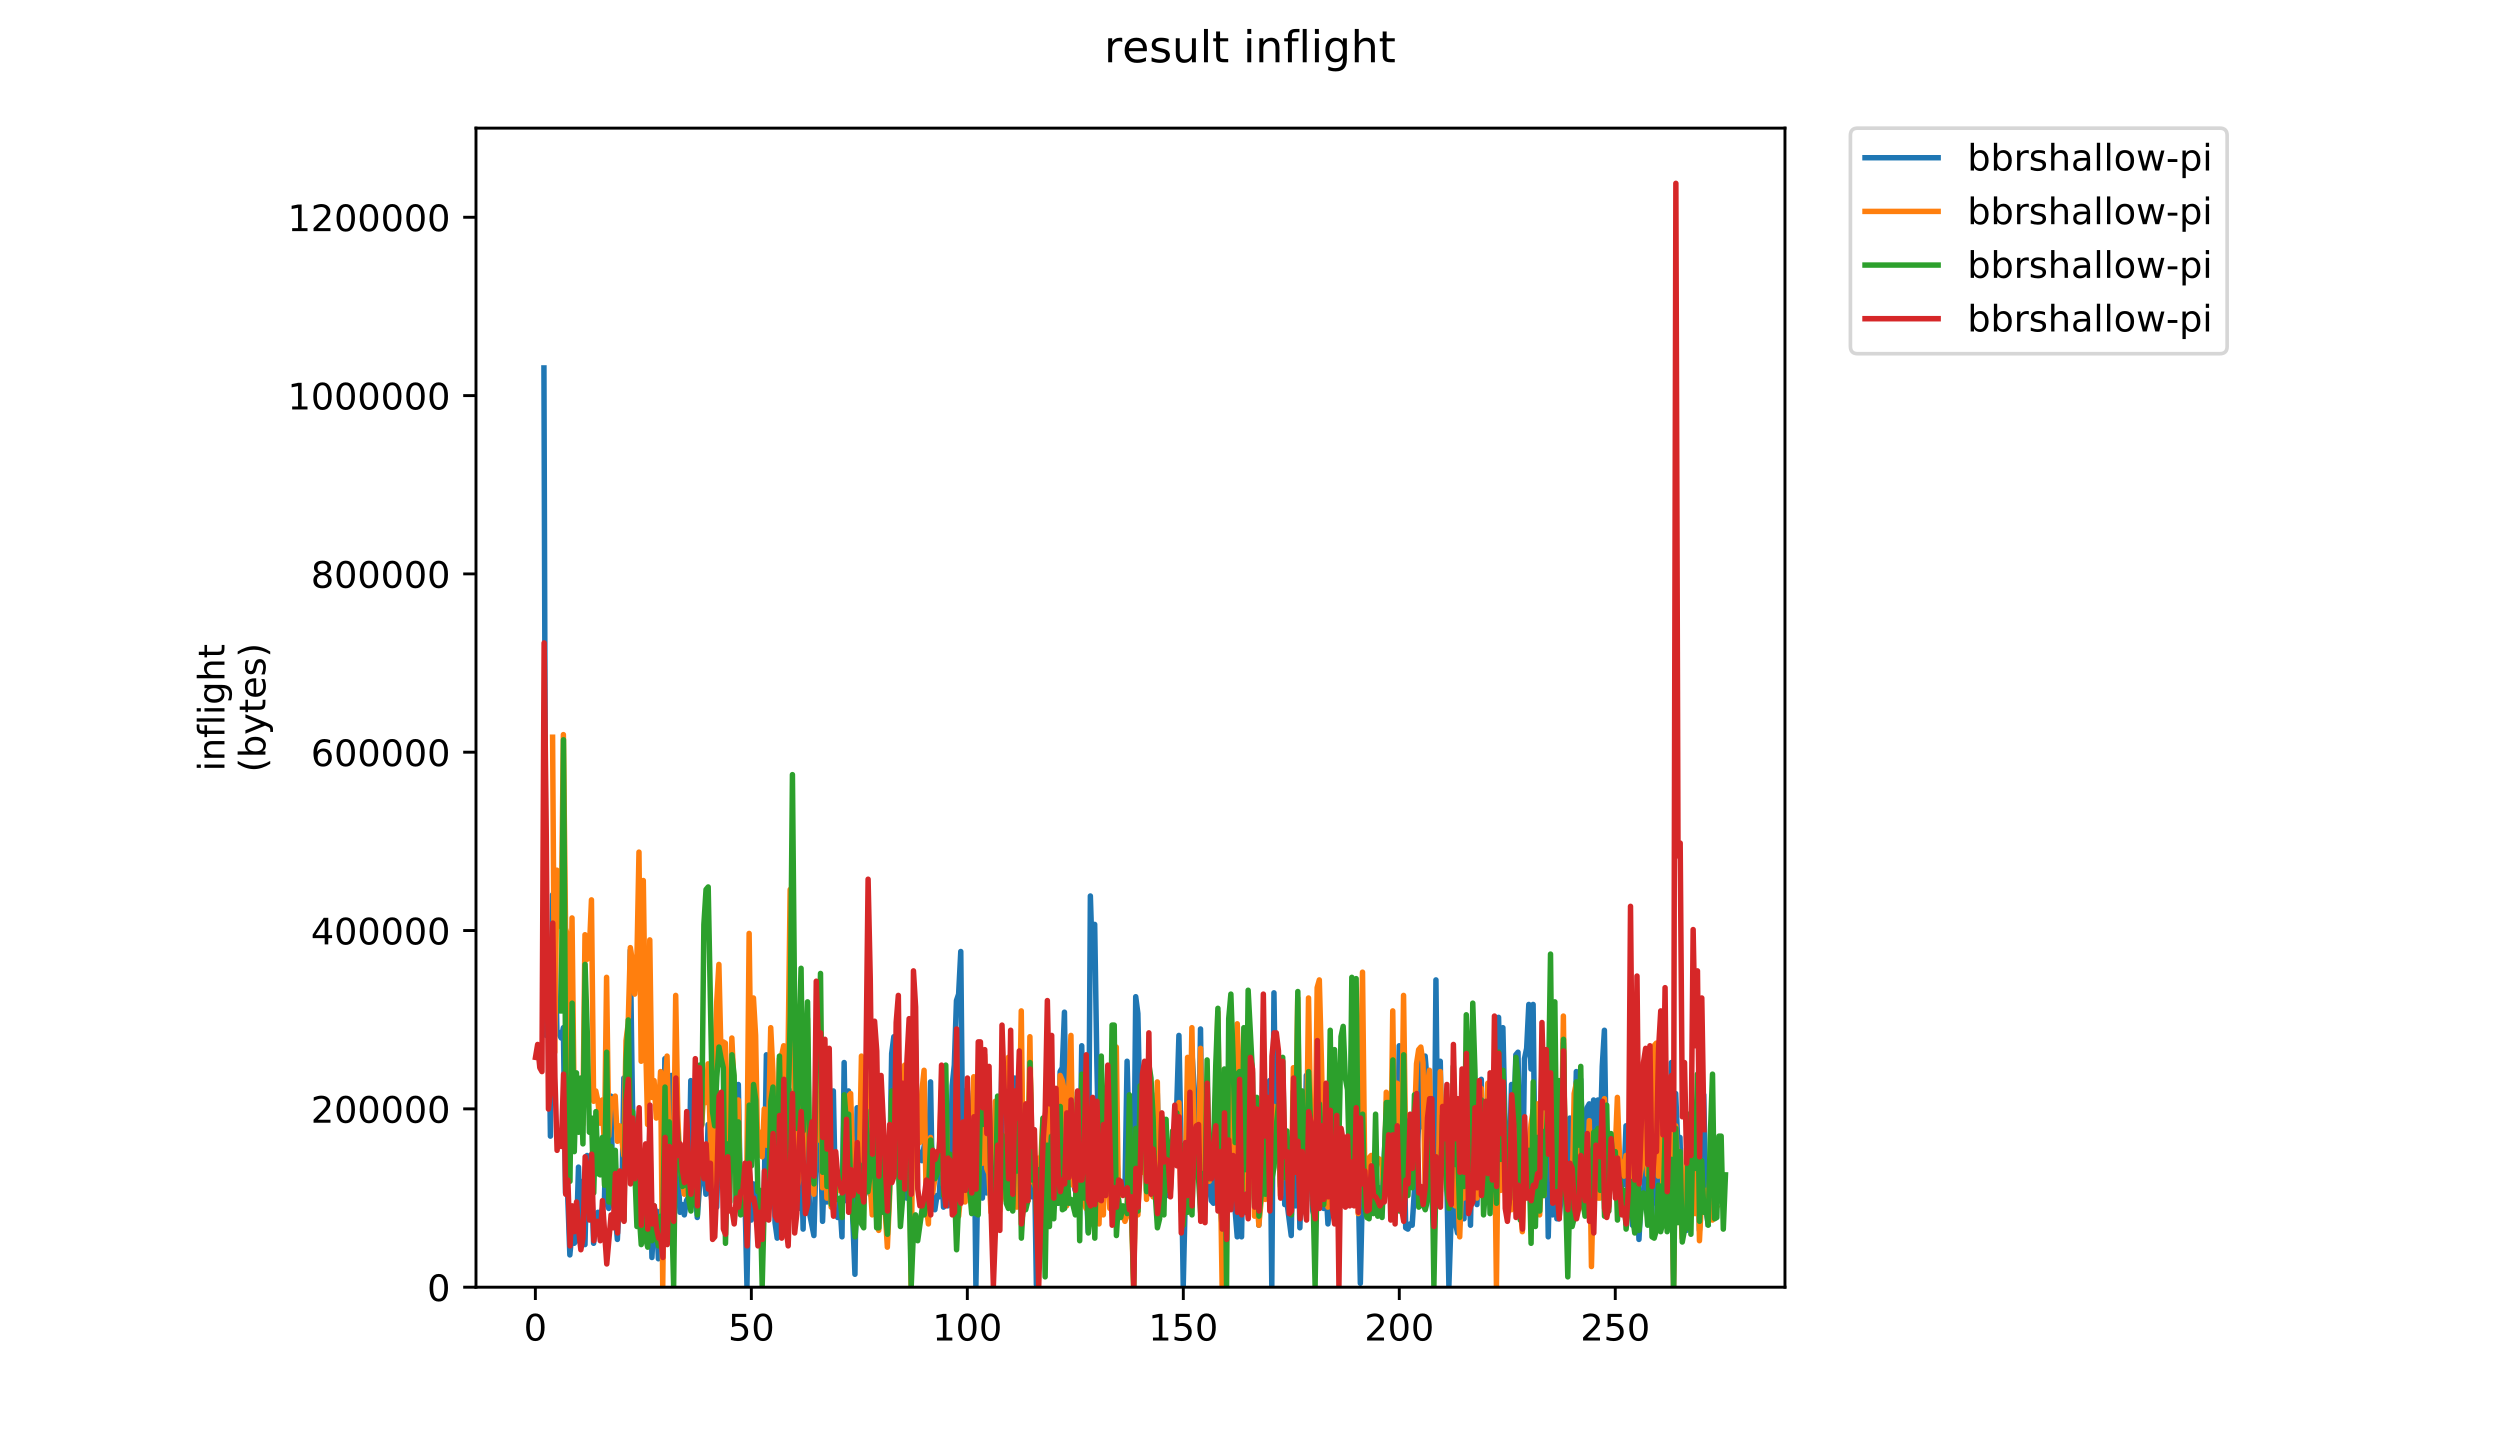 <?xml version="1.0" encoding="utf-8" standalone="no"?>
<!DOCTYPE svg PUBLIC "-//W3C//DTD SVG 1.1//EN"
  "http://www.w3.org/Graphics/SVG/1.1/DTD/svg11.dtd">
<!-- Created with matplotlib (https://matplotlib.org/) -->
<svg height="396pt" version="1.1" viewBox="0 0 684 396" width="684pt" xmlns="http://www.w3.org/2000/svg" xmlns:xlink="http://www.w3.org/1999/xlink">
 <defs>
  <style type="text/css">
*{stroke-linecap:butt;stroke-linejoin:round;}
  </style>
 </defs>
 <g id="figure_1">
  <g id="patch_1">
   <path d="M 0 396 
L 684 396 
L 684 0 
L 0 0 
z
" style="fill:#ffffff;"/>
  </g>
  <g id="axes_1">
   <g id="patch_2">
    <path d="M 130.23 352.174 
L 488.365 352.174 
L 488.365 35.062 
L 130.23 35.062 
z
" style="fill:#ffffff;"/>
   </g>
   <g id="matplotlib.axis_1">
    <g id="xtick_1">
     <g id="line2d_1">
      <defs>
       <path d="M 0 0 
L 0 3.5 
" id="m62e6876506" style="stroke:#000000;stroke-width:0.8;"/>
      </defs>
      <g>
       <use style="stroke:#000000;stroke-width:0.8;" x="146.477" xlink:href="#m62e6876506" y="352.174"/>
      </g>
     </g>
     <g id="text_1">
      <!-- 0 -->
      <defs>
       <path d="M 31.781 66.406 
Q 24.172 66.406 20.328 58.906 
Q 16.5 51.422 16.5 36.375 
Q 16.5 21.391 20.328 13.891 
Q 24.172 6.391 31.781 6.391 
Q 39.453 6.391 43.281 13.891 
Q 47.125 21.391 47.125 36.375 
Q 47.125 51.422 43.281 58.906 
Q 39.453 66.406 31.781 66.406 
z
M 31.781 74.219 
Q 44.047 74.219 50.516 64.516 
Q 56.984 54.828 56.984 36.375 
Q 56.984 17.969 50.516 8.266 
Q 44.047 -1.422 31.781 -1.422 
Q 19.531 -1.422 13.062 8.266 
Q 6.594 17.969 6.594 36.375 
Q 6.594 54.828 13.062 64.516 
Q 19.531 74.219 31.781 74.219 
z
" id="DejaVuSans-48"/>
      </defs>
      <g transform="translate(143.296 366.773)scale(0.1 -0.1)">
       <use xlink:href="#DejaVuSans-48"/>
      </g>
     </g>
    </g>
    <g id="xtick_2">
     <g id="line2d_2">
      <g>
       <use style="stroke:#000000;stroke-width:0.8;" x="205.569" xlink:href="#m62e6876506" y="352.174"/>
      </g>
     </g>
     <g id="text_2">
      <!-- 50 -->
      <defs>
       <path d="M 10.797 72.906 
L 49.516 72.906 
L 49.516 64.594 
L 19.828 64.594 
L 19.828 46.734 
Q 21.969 47.469 24.109 47.828 
Q 26.266 48.188 28.422 48.188 
Q 40.625 48.188 47.75 41.5 
Q 54.891 34.812 54.891 23.391 
Q 54.891 11.625 47.562 5.094 
Q 40.234 -1.422 26.906 -1.422 
Q 22.312 -1.422 17.547 -0.641 
Q 12.797 0.141 7.719 1.703 
L 7.719 11.625 
Q 12.109 9.234 16.797 8.062 
Q 21.484 6.891 26.703 6.891 
Q 35.156 6.891 40.078 11.328 
Q 45.016 15.766 45.016 23.391 
Q 45.016 31 40.078 35.438 
Q 35.156 39.891 26.703 39.891 
Q 22.75 39.891 18.812 39.016 
Q 14.891 38.141 10.797 36.281 
z
" id="DejaVuSans-53"/>
      </defs>
      <g transform="translate(199.207 366.773)scale(0.1 -0.1)">
       <use xlink:href="#DejaVuSans-53"/>
       <use x="63.623" xlink:href="#DejaVuSans-48"/>
      </g>
     </g>
    </g>
    <g id="xtick_3">
     <g id="line2d_3">
      <g>
       <use style="stroke:#000000;stroke-width:0.8;" x="264.662" xlink:href="#m62e6876506" y="352.174"/>
      </g>
     </g>
     <g id="text_3">
      <!-- 100 -->
      <defs>
       <path d="M 12.406 8.297 
L 28.516 8.297 
L 28.516 63.922 
L 10.984 60.406 
L 10.984 69.391 
L 28.422 72.906 
L 38.281 72.906 
L 38.281 8.297 
L 54.391 8.297 
L 54.391 0 
L 12.406 0 
z
" id="DejaVuSans-49"/>
      </defs>
      <g transform="translate(255.118 366.773)scale(0.1 -0.1)">
       <use xlink:href="#DejaVuSans-49"/>
       <use x="63.623" xlink:href="#DejaVuSans-48"/>
       <use x="127.246" xlink:href="#DejaVuSans-48"/>
      </g>
     </g>
    </g>
    <g id="xtick_4">
     <g id="line2d_4">
      <g>
       <use style="stroke:#000000;stroke-width:0.8;" x="323.754" xlink:href="#m62e6876506" y="352.174"/>
      </g>
     </g>
     <g id="text_4">
      <!-- 150 -->
      <g transform="translate(314.21 366.773)scale(0.1 -0.1)">
       <use xlink:href="#DejaVuSans-49"/>
       <use x="63.623" xlink:href="#DejaVuSans-53"/>
       <use x="127.246" xlink:href="#DejaVuSans-48"/>
      </g>
     </g>
    </g>
    <g id="xtick_5">
     <g id="line2d_5">
      <g>
       <use style="stroke:#000000;stroke-width:0.8;" x="382.846" xlink:href="#m62e6876506" y="352.174"/>
      </g>
     </g>
     <g id="text_5">
      <!-- 200 -->
      <defs>
       <path d="M 19.188 8.297 
L 53.609 8.297 
L 53.609 0 
L 7.328 0 
L 7.328 8.297 
Q 12.938 14.109 22.625 23.891 
Q 32.328 33.688 34.812 36.531 
Q 39.547 41.844 41.422 45.531 
Q 43.312 49.219 43.312 52.781 
Q 43.312 58.594 39.234 62.25 
Q 35.156 65.922 28.609 65.922 
Q 23.969 65.922 18.812 64.312 
Q 13.672 62.703 7.812 59.422 
L 7.812 69.391 
Q 13.766 71.781 18.938 73 
Q 24.125 74.219 28.422 74.219 
Q 39.75 74.219 46.484 68.547 
Q 53.219 62.891 53.219 53.422 
Q 53.219 48.922 51.531 44.891 
Q 49.859 40.875 45.406 35.406 
Q 44.188 33.984 37.641 27.219 
Q 31.109 20.453 19.188 8.297 
z
" id="DejaVuSans-50"/>
      </defs>
      <g transform="translate(373.303 366.773)scale(0.1 -0.1)">
       <use xlink:href="#DejaVuSans-50"/>
       <use x="63.623" xlink:href="#DejaVuSans-48"/>
       <use x="127.246" xlink:href="#DejaVuSans-48"/>
      </g>
     </g>
    </g>
    <g id="xtick_6">
     <g id="line2d_6">
      <g>
       <use style="stroke:#000000;stroke-width:0.8;" x="441.939" xlink:href="#m62e6876506" y="352.174"/>
      </g>
     </g>
     <g id="text_6">
      <!-- 250 -->
      <g transform="translate(432.395 366.773)scale(0.1 -0.1)">
       <use xlink:href="#DejaVuSans-50"/>
       <use x="63.623" xlink:href="#DejaVuSans-53"/>
       <use x="127.246" xlink:href="#DejaVuSans-48"/>
      </g>
     </g>
    </g>
   </g>
   <g id="matplotlib.axis_2">
    <g id="ytick_1">
     <g id="line2d_7">
      <defs>
       <path d="M 0 0 
L -3.5 0 
" id="md5be4cf464" style="stroke:#000000;stroke-width:0.8;"/>
      </defs>
      <g>
       <use style="stroke:#000000;stroke-width:0.8;" x="130.23" xlink:href="#md5be4cf464" y="352.174"/>
      </g>
     </g>
     <g id="text_7">
      <!-- 0 -->
      <g transform="translate(116.868 355.973)scale(0.1 -0.1)">
       <use xlink:href="#DejaVuSans-48"/>
      </g>
     </g>
    </g>
    <g id="ytick_2">
     <g id="line2d_8">
      <g>
       <use style="stroke:#000000;stroke-width:0.8;" x="130.23" xlink:href="#md5be4cf464" y="303.386"/>
      </g>
     </g>
     <g id="text_8">
      <!-- 200000 -->
      <g transform="translate(85.055 307.185)scale(0.1 -0.1)">
       <use xlink:href="#DejaVuSans-50"/>
       <use x="63.623" xlink:href="#DejaVuSans-48"/>
       <use x="127.246" xlink:href="#DejaVuSans-48"/>
       <use x="190.869" xlink:href="#DejaVuSans-48"/>
       <use x="254.492" xlink:href="#DejaVuSans-48"/>
       <use x="318.115" xlink:href="#DejaVuSans-48"/>
      </g>
     </g>
    </g>
    <g id="ytick_3">
     <g id="line2d_9">
      <g>
       <use style="stroke:#000000;stroke-width:0.8;" x="130.23" xlink:href="#md5be4cf464" y="254.597"/>
      </g>
     </g>
     <g id="text_9">
      <!-- 400000 -->
      <defs>
       <path d="M 37.797 64.312 
L 12.891 25.391 
L 37.797 25.391 
z
M 35.203 72.906 
L 47.609 72.906 
L 47.609 25.391 
L 58.016 25.391 
L 58.016 17.188 
L 47.609 17.188 
L 47.609 0 
L 37.797 0 
L 37.797 17.188 
L 4.891 17.188 
L 4.891 26.703 
z
" id="DejaVuSans-52"/>
      </defs>
      <g transform="translate(85.055 258.396)scale(0.1 -0.1)">
       <use xlink:href="#DejaVuSans-52"/>
       <use x="63.623" xlink:href="#DejaVuSans-48"/>
       <use x="127.246" xlink:href="#DejaVuSans-48"/>
       <use x="190.869" xlink:href="#DejaVuSans-48"/>
       <use x="254.492" xlink:href="#DejaVuSans-48"/>
       <use x="318.115" xlink:href="#DejaVuSans-48"/>
      </g>
     </g>
    </g>
    <g id="ytick_4">
     <g id="line2d_10">
      <g>
       <use style="stroke:#000000;stroke-width:0.8;" x="130.23" xlink:href="#md5be4cf464" y="205.808"/>
      </g>
     </g>
     <g id="text_10">
      <!-- 600000 -->
      <defs>
       <path d="M 33.016 40.375 
Q 26.375 40.375 22.484 35.828 
Q 18.609 31.297 18.609 23.391 
Q 18.609 15.531 22.484 10.953 
Q 26.375 6.391 33.016 6.391 
Q 39.656 6.391 43.531 10.953 
Q 47.406 15.531 47.406 23.391 
Q 47.406 31.297 43.531 35.828 
Q 39.656 40.375 33.016 40.375 
z
M 52.594 71.297 
L 52.594 62.312 
Q 48.875 64.062 45.094 64.984 
Q 41.312 65.922 37.594 65.922 
Q 27.828 65.922 22.672 59.328 
Q 17.531 52.734 16.797 39.406 
Q 19.672 43.656 24.016 45.922 
Q 28.375 48.188 33.594 48.188 
Q 44.578 48.188 50.953 41.516 
Q 57.328 34.859 57.328 23.391 
Q 57.328 12.156 50.688 5.359 
Q 44.047 -1.422 33.016 -1.422 
Q 20.359 -1.422 13.672 8.266 
Q 6.984 17.969 6.984 36.375 
Q 6.984 53.656 15.188 63.938 
Q 23.391 74.219 37.203 74.219 
Q 40.922 74.219 44.703 73.484 
Q 48.484 72.75 52.594 71.297 
z
" id="DejaVuSans-54"/>
      </defs>
      <g transform="translate(85.055 209.608)scale(0.1 -0.1)">
       <use xlink:href="#DejaVuSans-54"/>
       <use x="63.623" xlink:href="#DejaVuSans-48"/>
       <use x="127.246" xlink:href="#DejaVuSans-48"/>
       <use x="190.869" xlink:href="#DejaVuSans-48"/>
       <use x="254.492" xlink:href="#DejaVuSans-48"/>
       <use x="318.115" xlink:href="#DejaVuSans-48"/>
      </g>
     </g>
    </g>
    <g id="ytick_5">
     <g id="line2d_11">
      <g>
       <use style="stroke:#000000;stroke-width:0.8;" x="130.23" xlink:href="#md5be4cf464" y="157.02"/>
      </g>
     </g>
     <g id="text_11">
      <!-- 800000 -->
      <defs>
       <path d="M 31.781 34.625 
Q 24.75 34.625 20.719 30.859 
Q 16.703 27.094 16.703 20.516 
Q 16.703 13.922 20.719 10.156 
Q 24.75 6.391 31.781 6.391 
Q 38.812 6.391 42.859 10.172 
Q 46.922 13.969 46.922 20.516 
Q 46.922 27.094 42.891 30.859 
Q 38.875 34.625 31.781 34.625 
z
M 21.922 38.812 
Q 15.578 40.375 12.031 44.719 
Q 8.5 49.078 8.5 55.328 
Q 8.5 64.062 14.719 69.141 
Q 20.953 74.219 31.781 74.219 
Q 42.672 74.219 48.875 69.141 
Q 55.078 64.062 55.078 55.328 
Q 55.078 49.078 51.531 44.719 
Q 48 40.375 41.703 38.812 
Q 48.828 37.156 52.797 32.312 
Q 56.781 27.484 56.781 20.516 
Q 56.781 9.906 50.312 4.234 
Q 43.844 -1.422 31.781 -1.422 
Q 19.734 -1.422 13.25 4.234 
Q 6.781 9.906 6.781 20.516 
Q 6.781 27.484 10.781 32.312 
Q 14.797 37.156 21.922 38.812 
z
M 18.312 54.391 
Q 18.312 48.734 21.844 45.562 
Q 25.391 42.391 31.781 42.391 
Q 38.141 42.391 41.719 45.562 
Q 45.312 48.734 45.312 54.391 
Q 45.312 60.062 41.719 63.234 
Q 38.141 66.406 31.781 66.406 
Q 25.391 66.406 21.844 63.234 
Q 18.312 60.062 18.312 54.391 
z
" id="DejaVuSans-56"/>
      </defs>
      <g transform="translate(85.055 160.819)scale(0.1 -0.1)">
       <use xlink:href="#DejaVuSans-56"/>
       <use x="63.623" xlink:href="#DejaVuSans-48"/>
       <use x="127.246" xlink:href="#DejaVuSans-48"/>
       <use x="190.869" xlink:href="#DejaVuSans-48"/>
       <use x="254.492" xlink:href="#DejaVuSans-48"/>
       <use x="318.115" xlink:href="#DejaVuSans-48"/>
      </g>
     </g>
    </g>
    <g id="ytick_6">
     <g id="line2d_12">
      <g>
       <use style="stroke:#000000;stroke-width:0.8;" x="130.23" xlink:href="#md5be4cf464" y="108.231"/>
      </g>
     </g>
     <g id="text_12">
      <!-- 1000000 -->
      <g transform="translate(78.693 112.03)scale(0.1 -0.1)">
       <use xlink:href="#DejaVuSans-49"/>
       <use x="63.623" xlink:href="#DejaVuSans-48"/>
       <use x="127.246" xlink:href="#DejaVuSans-48"/>
       <use x="190.869" xlink:href="#DejaVuSans-48"/>
       <use x="254.492" xlink:href="#DejaVuSans-48"/>
       <use x="318.115" xlink:href="#DejaVuSans-48"/>
       <use x="381.738" xlink:href="#DejaVuSans-48"/>
      </g>
     </g>
    </g>
    <g id="ytick_7">
     <g id="line2d_13">
      <g>
       <use style="stroke:#000000;stroke-width:0.8;" x="130.23" xlink:href="#md5be4cf464" y="59.443"/>
      </g>
     </g>
     <g id="text_13">
      <!-- 1200000 -->
      <g transform="translate(78.693 63.242)scale(0.1 -0.1)">
       <use xlink:href="#DejaVuSans-49"/>
       <use x="63.623" xlink:href="#DejaVuSans-50"/>
       <use x="127.246" xlink:href="#DejaVuSans-48"/>
       <use x="190.869" xlink:href="#DejaVuSans-48"/>
       <use x="254.492" xlink:href="#DejaVuSans-48"/>
       <use x="318.115" xlink:href="#DejaVuSans-48"/>
       <use x="381.738" xlink:href="#DejaVuSans-48"/>
      </g>
     </g>
    </g>
    <g id="text_14">
     <!-- inflight -->
     <defs>
      <path d="M 9.422 54.688 
L 18.406 54.688 
L 18.406 0 
L 9.422 0 
z
M 9.422 75.984 
L 18.406 75.984 
L 18.406 64.594 
L 9.422 64.594 
z
" id="DejaVuSans-105"/>
      <path d="M 54.891 33.016 
L 54.891 0 
L 45.906 0 
L 45.906 32.719 
Q 45.906 40.484 42.875 44.328 
Q 39.844 48.188 33.797 48.188 
Q 26.516 48.188 22.312 43.547 
Q 18.109 38.922 18.109 30.906 
L 18.109 0 
L 9.078 0 
L 9.078 54.688 
L 18.109 54.688 
L 18.109 46.188 
Q 21.344 51.125 25.703 53.562 
Q 30.078 56 35.797 56 
Q 45.219 56 50.047 50.172 
Q 54.891 44.344 54.891 33.016 
z
" id="DejaVuSans-110"/>
      <path d="M 37.109 75.984 
L 37.109 68.5 
L 28.516 68.5 
Q 23.688 68.5 21.797 66.547 
Q 19.922 64.594 19.922 59.516 
L 19.922 54.688 
L 34.719 54.688 
L 34.719 47.703 
L 19.922 47.703 
L 19.922 0 
L 10.891 0 
L 10.891 47.703 
L 2.297 47.703 
L 2.297 54.688 
L 10.891 54.688 
L 10.891 58.5 
Q 10.891 67.625 15.141 71.797 
Q 19.391 75.984 28.609 75.984 
z
" id="DejaVuSans-102"/>
      <path d="M 9.422 75.984 
L 18.406 75.984 
L 18.406 0 
L 9.422 0 
z
" id="DejaVuSans-108"/>
      <path d="M 45.406 27.984 
Q 45.406 37.75 41.375 43.109 
Q 37.359 48.484 30.078 48.484 
Q 22.859 48.484 18.828 43.109 
Q 14.797 37.75 14.797 27.984 
Q 14.797 18.266 18.828 12.891 
Q 22.859 7.516 30.078 7.516 
Q 37.359 7.516 41.375 12.891 
Q 45.406 18.266 45.406 27.984 
z
M 54.391 6.781 
Q 54.391 -7.172 48.188 -13.984 
Q 42 -20.797 29.203 -20.797 
Q 24.469 -20.797 20.266 -20.094 
Q 16.062 -19.391 12.109 -17.922 
L 12.109 -9.188 
Q 16.062 -11.328 19.922 -12.344 
Q 23.781 -13.375 27.781 -13.375 
Q 36.625 -13.375 41.016 -8.766 
Q 45.406 -4.156 45.406 5.172 
L 45.406 9.625 
Q 42.625 4.781 38.281 2.391 
Q 33.938 0 27.875 0 
Q 17.828 0 11.672 7.656 
Q 5.516 15.328 5.516 27.984 
Q 5.516 40.672 11.672 48.328 
Q 17.828 56 27.875 56 
Q 33.938 56 38.281 53.609 
Q 42.625 51.219 45.406 46.391 
L 45.406 54.688 
L 54.391 54.688 
z
" id="DejaVuSans-103"/>
      <path d="M 54.891 33.016 
L 54.891 0 
L 45.906 0 
L 45.906 32.719 
Q 45.906 40.484 42.875 44.328 
Q 39.844 48.188 33.797 48.188 
Q 26.516 48.188 22.312 43.547 
Q 18.109 38.922 18.109 30.906 
L 18.109 0 
L 9.078 0 
L 9.078 75.984 
L 18.109 75.984 
L 18.109 46.188 
Q 21.344 51.125 25.703 53.562 
Q 30.078 56 35.797 56 
Q 45.219 56 50.047 50.172 
Q 54.891 44.344 54.891 33.016 
z
" id="DejaVuSans-104"/>
      <path d="M 18.312 70.219 
L 18.312 54.688 
L 36.812 54.688 
L 36.812 47.703 
L 18.312 47.703 
L 18.312 18.016 
Q 18.312 11.328 20.141 9.422 
Q 21.969 7.516 27.594 7.516 
L 36.812 7.516 
L 36.812 0 
L 27.594 0 
Q 17.188 0 13.234 3.875 
Q 9.281 7.766 9.281 18.016 
L 9.281 47.703 
L 2.688 47.703 
L 2.688 54.688 
L 9.281 54.688 
L 9.281 70.219 
z
" id="DejaVuSans-116"/>
     </defs>
     <g transform="translate(61.415 211.018)rotate(-90)scale(0.1 -0.1)">
      <use xlink:href="#DejaVuSans-105"/>
      <use x="27.783" xlink:href="#DejaVuSans-110"/>
      <use x="91.162" xlink:href="#DejaVuSans-102"/>
      <use x="126.367" xlink:href="#DejaVuSans-108"/>
      <use x="154.15" xlink:href="#DejaVuSans-105"/>
      <use x="181.934" xlink:href="#DejaVuSans-103"/>
      <use x="245.41" xlink:href="#DejaVuSans-104"/>
      <use x="308.789" xlink:href="#DejaVuSans-116"/>
     </g>
     <!-- (bytes) -->
     <defs>
      <path d="M 31 75.875 
Q 24.469 64.656 21.281 53.656 
Q 18.109 42.672 18.109 31.391 
Q 18.109 20.125 21.312 9.062 
Q 24.516 -2 31 -13.188 
L 23.188 -13.188 
Q 15.875 -1.703 12.234 9.375 
Q 8.594 20.453 8.594 31.391 
Q 8.594 42.281 12.203 53.312 
Q 15.828 64.359 23.188 75.875 
z
" id="DejaVuSans-40"/>
      <path d="M 48.688 27.297 
Q 48.688 37.203 44.609 42.844 
Q 40.531 48.484 33.406 48.484 
Q 26.266 48.484 22.188 42.844 
Q 18.109 37.203 18.109 27.297 
Q 18.109 17.391 22.188 11.75 
Q 26.266 6.109 33.406 6.109 
Q 40.531 6.109 44.609 11.75 
Q 48.688 17.391 48.688 27.297 
z
M 18.109 46.391 
Q 20.953 51.266 25.266 53.625 
Q 29.594 56 35.594 56 
Q 45.562 56 51.781 48.094 
Q 58.016 40.188 58.016 27.297 
Q 58.016 14.406 51.781 6.484 
Q 45.562 -1.422 35.594 -1.422 
Q 29.594 -1.422 25.266 0.953 
Q 20.953 3.328 18.109 8.203 
L 18.109 0 
L 9.078 0 
L 9.078 75.984 
L 18.109 75.984 
z
" id="DejaVuSans-98"/>
      <path d="M 32.172 -5.078 
Q 28.375 -14.844 24.75 -17.812 
Q 21.141 -20.797 15.094 -20.797 
L 7.906 -20.797 
L 7.906 -13.281 
L 13.188 -13.281 
Q 16.891 -13.281 18.938 -11.516 
Q 21 -9.766 23.484 -3.219 
L 25.094 0.875 
L 2.984 54.688 
L 12.5 54.688 
L 29.594 11.922 
L 46.688 54.688 
L 56.203 54.688 
z
" id="DejaVuSans-121"/>
      <path d="M 56.203 29.594 
L 56.203 25.203 
L 14.891 25.203 
Q 15.484 15.922 20.484 11.062 
Q 25.484 6.203 34.422 6.203 
Q 39.594 6.203 44.453 7.469 
Q 49.312 8.734 54.109 11.281 
L 54.109 2.781 
Q 49.266 0.734 44.188 -0.344 
Q 39.109 -1.422 33.891 -1.422 
Q 20.797 -1.422 13.156 6.188 
Q 5.516 13.812 5.516 26.812 
Q 5.516 40.234 12.766 48.109 
Q 20.016 56 32.328 56 
Q 43.359 56 49.781 48.891 
Q 56.203 41.797 56.203 29.594 
z
M 47.219 32.234 
Q 47.125 39.594 43.094 43.984 
Q 39.062 48.391 32.422 48.391 
Q 24.906 48.391 20.391 44.141 
Q 15.875 39.891 15.188 32.172 
z
" id="DejaVuSans-101"/>
      <path d="M 44.281 53.078 
L 44.281 44.578 
Q 40.484 46.531 36.375 47.5 
Q 32.281 48.484 27.875 48.484 
Q 21.188 48.484 17.844 46.438 
Q 14.5 44.391 14.5 40.281 
Q 14.5 37.156 16.891 35.375 
Q 19.281 33.594 26.516 31.984 
L 29.594 31.297 
Q 39.156 29.25 43.188 25.516 
Q 47.219 21.781 47.219 15.094 
Q 47.219 7.469 41.188 3.016 
Q 35.156 -1.422 24.609 -1.422 
Q 20.219 -1.422 15.453 -0.562 
Q 10.688 0.297 5.422 2 
L 5.422 11.281 
Q 10.406 8.688 15.234 7.391 
Q 20.062 6.109 24.812 6.109 
Q 31.156 6.109 34.562 8.281 
Q 37.984 10.453 37.984 14.406 
Q 37.984 18.062 35.516 20.016 
Q 33.062 21.969 24.703 23.781 
L 21.578 24.516 
Q 13.234 26.266 9.516 29.906 
Q 5.812 33.547 5.812 39.891 
Q 5.812 47.609 11.281 51.797 
Q 16.75 56 26.812 56 
Q 31.781 56 36.172 55.266 
Q 40.578 54.547 44.281 53.078 
z
" id="DejaVuSans-115"/>
      <path d="M 8.016 75.875 
L 15.828 75.875 
Q 23.141 64.359 26.781 53.312 
Q 30.422 42.281 30.422 31.391 
Q 30.422 20.453 26.781 9.375 
Q 23.141 -1.703 15.828 -13.188 
L 8.016 -13.188 
Q 14.5 -2 17.703 9.062 
Q 20.906 20.125 20.906 31.391 
Q 20.906 42.672 17.703 53.656 
Q 14.5 64.656 8.016 75.875 
z
" id="DejaVuSans-41"/>
     </defs>
     <g transform="translate(72.613 211.295)rotate(-90)scale(0.1 -0.1)">
      <use xlink:href="#DejaVuSans-40"/>
      <use x="39.014" xlink:href="#DejaVuSans-98"/>
      <use x="102.49" xlink:href="#DejaVuSans-121"/>
      <use x="161.67" xlink:href="#DejaVuSans-116"/>
      <use x="200.879" xlink:href="#DejaVuSans-101"/>
      <use x="262.402" xlink:href="#DejaVuSans-115"/>
      <use x="314.502" xlink:href="#DejaVuSans-41"/>
     </g>
    </g>
   </g>
   <g id="line2d_14">
    <path clip-path="url(#pf78d2b60ae)" d="M 148.82 100.675 
L 149.41 283.294 
L 150.001 266.339 
L 150.592 310.846 
L 151.183 244.792 
L 151.774 251.151 
L 152.365 281.882 
L 153.547 284.001 
L 154.138 281.175 
L 154.729 326.388 
L 155.32 327.095 
L 155.911 343.343 
L 156.502 336.985 
L 157.092 340.164 
L 157.683 339.458 
L 158.274 319.324 
L 158.865 337.692 
L 159.456 323.209 
L 160.047 340.518 
L 160.638 316.145 
L 161.229 325.682 
L 161.82 322.15 
L 162.411 340.164 
L 163.002 334.513 
L 163.593 331.687 
L 164.184 333.806 
L 164.774 330.98 
L 165.365 328.861 
L 165.956 301.662 
L 166.547 330.627 
L 167.138 299.896 
L 167.729 328.155 
L 168.32 332.04 
L 168.911 339.105 
L 169.502 326.742 
L 170.093 331.334 
L 170.684 294.951 
L 171.275 308.727 
L 171.866 304.488 
L 172.456 259.981 
L 173.047 302.016 
L 173.638 317.204 
L 174.229 325.329 
L 174.82 310.846 
L 175.411 335.926 
L 176.002 331.334 
L 176.593 332.393 
L 177.184 338.045 
L 177.775 309.433 
L 178.366 344.05 
L 178.957 332.04 
L 179.548 331.334 
L 180.138 344.403 
L 180.729 331.334 
L 181.32 335.219 
L 181.911 289.653 
L 183.093 321.09 
L 183.684 294.245 
L 184.275 328.508 
L 184.866 298.13 
L 185.457 320.384 
L 186.048 331.687 
L 186.639 329.567 
L 187.23 332.393 
L 187.82 328.508 
L 188.411 327.448 
L 189.002 295.657 
L 189.593 326.388 
L 190.184 324.976 
L 190.775 333.1 
L 191.366 324.976 
L 191.957 320.384 
L 192.548 319.324 
L 193.139 326.742 
L 193.73 307.667 
L 194.321 324.269 
L 194.912 330.274 
L 195.502 301.662 
L 196.093 330.274 
L 196.684 308.374 
L 197.275 309.08 
L 197.866 299.896 
L 198.457 326.035 
L 199.048 316.851 
L 199.639 320.737 
L 200.23 292.832 
L 200.821 308.727 
L 201.412 328.508 
L 202.003 296.717 
L 202.594 328.155 
L 203.184 323.916 
L 203.775 325.329 
L 204.366 351.821 
L 204.957 318.264 
L 205.548 333.806 
L 206.139 323.916 
L 206.73 324.976 
L 207.321 335.572 
L 207.912 331.687 
L 208.503 333.453 
L 209.094 326.742 
L 209.685 288.593 
L 210.276 329.567 
L 210.866 325.682 
L 211.457 302.722 
L 212.048 334.513 
L 212.639 338.751 
L 213.23 310.846 
L 213.821 315.085 
L 214.412 302.722 
L 215.003 337.339 
L 215.594 331.687 
L 216.185 332.393 
L 216.776 298.483 
L 217.367 330.274 
L 217.958 317.204 
L 218.548 330.627 
L 219.139 309.08 
L 219.73 336.279 
L 220.321 307.314 
L 220.912 309.433 
L 221.503 332.04 
L 222.685 338.045 
L 223.276 316.851 
L 223.867 320.03 
L 224.458 311.906 
L 225.049 334.159 
L 225.64 318.264 
L 226.23 328.861 
L 226.821 308.02 
L 227.412 328.861 
L 228.003 298.483 
L 228.594 328.508 
L 229.185 333.1 
L 229.776 328.861 
L 230.367 338.398 
L 230.958 290.712 
L 231.549 328.508 
L 232.14 298.483 
L 232.731 318.617 
L 233.912 348.642 
L 234.503 303.075 
L 235.094 312.966 
L 235.685 311.2 
L 236.276 317.911 
L 236.867 303.782 
L 237.458 300.956 
L 238.049 326.742 
L 238.64 294.951 
L 239.231 313.672 
L 239.822 314.732 
L 240.413 333.806 
L 241.004 303.075 
L 241.594 324.269 
L 242.185 324.269 
L 242.776 331.687 
L 243.367 323.916 
L 243.958 288.24 
L 244.549 283.648 
L 245.14 303.075 
L 245.731 306.608 
L 246.322 330.274 
L 246.913 328.155 
L 247.504 310.493 
L 248.095 327.801 
L 248.686 318.264 
L 249.276 335.219 
L 249.867 278.702 
L 250.458 284.707 
L 251.049 314.379 
L 251.64 316.851 
L 252.231 317.558 
L 252.822 313.672 
L 253.413 311.2 
L 254.004 322.15 
L 254.595 296.011 
L 255.186 329.921 
L 255.777 330.98 
L 256.368 327.095 
L 256.958 327.448 
L 257.549 316.851 
L 258.14 330.274 
L 258.731 304.841 
L 259.322 329.921 
L 259.913 325.329 
L 260.504 297.07 
L 261.095 291.419 
L 261.686 273.757 
L 262.277 271.991 
L 262.868 260.335 
L 263.459 320.03 
L 264.05 323.209 
L 264.64 298.13 
L 265.231 320.03 
L 265.822 327.801 
L 266.413 297.424 
L 267.004 351.821 
L 267.595 318.617 
L 268.186 326.388 
L 268.777 327.801 
L 269.368 318.264 
L 269.959 326.388 
L 270.55 316.498 
L 271.141 328.508 
L 271.732 317.911 
L 272.322 310.493 
L 272.913 314.025 
L 273.504 325.682 
L 274.095 291.065 
L 274.686 300.956 
L 275.277 318.971 
L 275.868 324.269 
L 276.459 299.19 
L 277.05 327.801 
L 277.641 294.951 
L 278.232 318.264 
L 279.414 291.065 
L 280.004 325.329 
L 280.595 309.433 
L 281.186 324.269 
L 281.777 303.782 
L 282.368 327.448 
L 282.959 313.672 
L 283.55 351.468 
L 284.141 330.274 
L 284.732 331.334 
L 285.323 329.567 
L 285.914 326.035 
L 286.505 311.2 
L 287.096 291.065 
L 287.686 321.09 
L 288.277 308.727 
L 289.459 329.214 
L 290.05 293.185 
L 290.641 292.125 
L 291.232 276.936 
L 291.823 320.737 
L 292.414 324.269 
L 293.005 321.796 
L 293.596 323.209 
L 294.187 325.682 
L 294.778 300.249 
L 295.368 325.329 
L 295.959 286.12 
L 296.55 323.563 
L 297.141 323.209 
L 297.732 336.985 
L 298.323 245.146 
L 298.914 263.867 
L 299.505 252.917 
L 300.096 290.712 
L 300.687 318.264 
L 301.278 302.016 
L 301.869 324.622 
L 302.46 300.956 
L 303.05 316.498 
L 303.641 328.508 
L 304.232 329.214 
L 304.823 331.687 
L 305.414 311.2 
L 306.005 327.095 
L 306.596 324.622 
L 307.187 323.916 
L 307.778 326.388 
L 308.369 290.359 
L 308.96 313.319 
L 309.551 327.095 
L 310.142 331.334 
L 310.732 272.698 
L 311.323 277.29 
L 311.914 306.254 
L 312.505 312.259 
L 313.096 306.254 
L 313.687 325.682 
L 314.278 295.304 
L 314.869 304.135 
L 315.46 316.145 
L 316.051 321.09 
L 316.642 299.19 
L 317.233 326.035 
L 317.824 309.433 
L 318.414 323.209 
L 319.005 310.493 
L 319.596 327.095 
L 320.187 326.035 
L 320.778 313.319 
L 321.369 315.792 
L 321.96 302.369 
L 322.551 283.294 
L 323.142 313.672 
L 323.733 351.821 
L 324.324 326.035 
L 324.915 323.563 
L 325.506 311.553 
L 326.096 287.533 
L 326.687 297.07 
L 327.278 312.259 
L 327.869 322.503 
L 328.46 281.528 
L 329.051 327.095 
L 329.642 326.388 
L 330.233 306.961 
L 330.824 323.916 
L 331.415 328.508 
L 332.006 329.214 
L 332.597 314.379 
L 333.188 313.672 
L 333.779 329.567 
L 334.369 335.572 
L 334.96 305.548 
L 335.551 317.204 
L 336.142 324.976 
L 336.733 307.667 
L 337.324 316.851 
L 337.915 330.98 
L 338.506 338.398 
L 339.097 320.737 
L 339.688 338.398 
L 340.279 304.488 
L 340.87 331.687 
L 341.461 295.657 
L 342.051 301.662 
L 342.642 319.677 
L 343.233 330.274 
L 343.824 312.612 
L 344.415 335.219 
L 345.006 322.856 
L 345.597 295.657 
L 346.188 321.796 
L 346.779 319.324 
L 347.37 295.657 
L 347.961 351.821 
L 348.552 271.638 
L 349.143 311.553 
L 349.733 311.906 
L 350.324 297.07 
L 350.915 306.961 
L 351.506 329.567 
L 352.097 328.861 
L 353.279 338.045 
L 353.87 304.135 
L 354.461 329.921 
L 355.052 306.961 
L 355.643 335.926 
L 356.234 316.851 
L 356.825 323.563 
L 357.415 294.245 
L 358.006 299.896 
L 358.597 320.03 
L 359.188 331.334 
L 359.779 333.453 
L 360.37 326.742 
L 360.961 317.204 
L 361.552 318.264 
L 362.143 330.627 
L 362.734 323.916 
L 363.325 334.866 
L 363.916 327.801 
L 364.507 327.448 
L 365.097 309.433 
L 365.688 323.916 
L 366.279 328.155 
L 366.87 312.612 
L 367.461 312.259 
L 368.052 326.035 
L 369.234 320.737 
L 369.825 286.12 
L 370.416 321.443 
L 371.007 303.782 
L 371.598 323.916 
L 372.189 351.114 
L 372.779 324.622 
L 373.37 320.384 
L 373.961 327.801 
L 374.552 328.508 
L 375.143 323.563 
L 375.734 325.682 
L 376.325 326.742 
L 376.916 327.095 
L 377.507 324.976 
L 378.098 329.921 
L 379.28 304.841 
L 379.871 303.782 
L 380.461 322.503 
L 381.052 297.424 
L 381.643 325.329 
L 382.234 320.737 
L 382.825 286.12 
L 383.416 331.334 
L 384.007 304.488 
L 384.598 335.926 
L 385.189 336.279 
L 385.78 334.866 
L 386.371 335.219 
L 387.553 316.851 
L 388.143 308.02 
L 388.734 288.593 
L 389.325 308.374 
L 389.916 288.946 
L 390.507 296.364 
L 391.098 300.249 
L 391.689 326.742 
L 392.28 336.279 
L 392.871 268.106 
L 393.462 324.622 
L 394.053 290.359 
L 394.644 321.09 
L 395.235 315.792 
L 395.825 321.796 
L 396.416 351.821 
L 397.598 315.792 
L 398.189 334.513 
L 398.78 337.339 
L 399.371 334.866 
L 399.962 324.622 
L 400.553 333.453 
L 401.144 303.429 
L 401.735 316.145 
L 402.326 335.219 
L 402.917 304.488 
L 404.098 329.567 
L 404.689 308.02 
L 405.28 295.304 
L 405.871 327.095 
L 406.462 324.269 
L 407.053 327.801 
L 407.644 324.976 
L 408.235 308.727 
L 408.826 306.254 
L 409.417 323.916 
L 410.008 278.349 
L 410.599 303.429 
L 411.189 281.175 
L 411.78 307.314 
L 412.371 324.976 
L 412.962 317.911 
L 413.553 296.717 
L 414.144 308.374 
L 414.735 288.593 
L 415.326 287.886 
L 415.917 320.384 
L 416.508 330.98 
L 417.099 289.653 
L 417.69 286.827 
L 418.281 274.817 
L 418.871 292.478 
L 419.462 274.817 
L 420.053 327.801 
L 420.644 321.09 
L 421.235 318.264 
L 421.826 294.245 
L 422.417 318.264 
L 423.008 297.424 
L 423.599 338.398 
L 424.19 311.553 
L 424.781 332.393 
L 425.372 300.956 
L 425.963 333.453 
L 426.553 333.453 
L 427.144 327.095 
L 427.735 285.414 
L 428.326 326.035 
L 428.917 318.264 
L 429.508 305.901 
L 430.099 314.732 
L 430.69 318.264 
L 431.281 293.185 
L 431.872 298.483 
L 432.463 295.304 
L 433.054 313.672 
L 433.645 317.911 
L 434.235 303.075 
L 434.826 302.016 
L 435.417 317.558 
L 436.008 300.956 
L 436.599 314.732 
L 437.19 300.956 
L 437.781 313.319 
L 438.372 291.772 
L 438.963 281.882 
L 439.554 320.737 
L 440.145 326.035 
L 440.736 317.558 
L 441.327 323.916 
L 441.917 320.384 
L 442.508 321.443 
L 443.099 326.035 
L 443.69 324.622 
L 444.281 323.916 
L 444.872 308.02 
L 445.463 329.214 
L 446.054 323.563 
L 446.645 335.219 
L 447.236 334.866 
L 447.827 320.737 
L 448.418 339.105 
L 449.009 327.801 
L 449.599 327.095 
L 450.19 318.264 
L 450.781 328.155 
L 451.372 307.667 
L 451.963 333.453 
L 452.554 299.896 
L 453.145 329.214 
L 453.736 318.617 
L 454.327 281.528 
L 454.918 325.329 
L 455.509 298.837 
L 456.1 330.98 
L 456.691 326.035 
L 457.281 290.712 
L 457.872 351.821 
L 458.463 299.19 
L 459.054 312.966 
L 459.645 311.2 
L 460.236 334.159 
L 460.827 330.627 
L 461.418 336.632 
L 462.009 331.334 
L 462.6 311.906 
L 463.191 315.085 
L 463.782 330.627 
L 464.373 306.961 
L 464.963 336.632 
L 465.554 324.269 
L 466.145 299.543 
L 466.736 330.274 
L 467.327 334.866 
L 467.327 334.866 
" style="fill:none;stroke:#1f77b4;stroke-linecap:square;stroke-width:1.5;"/>
   </g>
   <g id="line2d_15">
    <path clip-path="url(#pf78d2b60ae)" d="M 151.187 201.698 
L 151.778 287.886 
L 152.369 238.081 
L 152.96 247.972 
L 153.55 253.623 
L 154.141 200.992 
L 154.732 253.976 
L 155.323 256.449 
L 155.914 308.727 
L 156.505 251.151 
L 157.096 303.429 
L 157.687 297.07 
L 158.278 300.603 
L 158.869 303.429 
L 159.46 307.667 
L 160.051 255.743 
L 160.642 262.454 
L 161.232 260.335 
L 161.823 246.205 
L 162.414 301.309 
L 163.005 298.483 
L 163.596 301.309 
L 164.187 307.314 
L 164.778 300.956 
L 165.369 313.672 
L 165.96 267.399 
L 166.551 310.846 
L 167.142 300.603 
L 167.733 302.369 
L 168.324 299.896 
L 168.914 312.259 
L 169.505 308.02 
L 170.096 311.553 
L 170.687 316.145 
L 171.278 284.707 
L 171.869 280.115 
L 172.46 259.275 
L 173.051 263.16 
L 173.642 271.991 
L 174.233 263.867 
L 174.824 233.136 
L 175.415 290.359 
L 176.006 240.907 
L 176.596 282.941 
L 177.187 307.667 
L 177.778 257.155 
L 178.369 300.249 
L 178.96 295.657 
L 179.551 305.901 
L 180.142 304.135 
L 180.733 293.185 
L 181.324 351.821 
L 181.915 298.483 
L 182.506 288.946 
L 183.097 314.025 
L 183.688 327.448 
L 184.278 321.09 
L 184.869 272.344 
L 185.46 306.254 
L 186.051 318.971 
L 187.233 326.742 
L 187.824 321.09 
L 188.415 323.563 
L 189.006 327.095 
L 189.597 324.976 
L 190.188 323.916 
L 190.779 328.155 
L 191.37 306.254 
L 191.96 308.02 
L 192.551 298.837 
L 193.142 301.662 
L 193.733 291.065 
L 194.915 328.508 
L 195.506 293.538 
L 196.097 274.11 
L 196.688 263.867 
L 197.279 289.299 
L 197.87 285.061 
L 198.461 285.414 
L 199.052 318.264 
L 199.642 318.971 
L 200.233 284.001 
L 200.824 297.07 
L 201.415 326.388 
L 202.006 300.956 
L 202.597 330.627 
L 203.779 326.035 
L 204.37 317.204 
L 204.961 255.389 
L 205.552 300.956 
L 206.143 273.051 
L 206.734 283.294 
L 207.324 316.145 
L 207.915 309.787 
L 208.506 316.498 
L 209.097 303.429 
L 209.688 313.319 
L 210.279 308.374 
L 210.87 281.175 
L 211.461 293.185 
L 212.052 320.03 
L 212.643 317.558 
L 213.234 289.653 
L 213.825 288.946 
L 214.416 286.12 
L 215.006 316.145 
L 215.597 289.653 
L 216.188 243.38 
L 217.37 302.722 
L 217.961 324.976 
L 218.552 322.856 
L 219.143 302.369 
L 219.734 317.558 
L 220.325 290.359 
L 220.916 278.702 
L 221.507 322.503 
L 222.098 318.971 
L 222.688 326.742 
L 223.279 297.777 
L 223.87 311.906 
L 224.461 292.125 
L 225.052 324.976 
L 225.643 302.016 
L 226.234 327.801 
L 226.825 303.429 
L 227.416 330.274 
L 228.007 330.274 
L 228.598 326.742 
L 229.189 322.503 
L 229.78 325.682 
L 230.37 322.856 
L 230.961 321.443 
L 231.552 308.02 
L 232.143 299.896 
L 232.734 299.19 
L 233.325 318.971 
L 233.916 322.503 
L 234.507 313.672 
L 235.098 320.737 
L 235.689 288.946 
L 236.28 293.538 
L 236.871 290.712 
L 237.462 317.558 
L 238.052 323.916 
L 238.643 332.393 
L 239.234 317.911 
L 239.825 318.264 
L 240.416 336.632 
L 241.007 321.796 
L 241.598 327.801 
L 242.189 331.334 
L 242.78 341.224 
L 243.371 327.801 
L 243.962 300.603 
L 244.553 301.309 
L 245.144 315.792 
L 245.734 314.025 
L 246.325 326.388 
L 246.916 325.329 
L 247.507 291.419 
L 248.098 309.787 
L 248.689 295.657 
L 249.28 351.821 
L 249.871 288.24 
L 250.462 307.314 
L 251.053 299.896 
L 251.644 312.612 
L 252.235 298.483 
L 252.826 292.832 
L 253.416 329.567 
L 254.007 334.866 
L 254.598 311.2 
L 255.189 326.388 
L 256.371 318.617 
L 256.962 318.264 
L 257.553 298.483 
L 258.144 324.269 
L 258.735 300.603 
L 259.326 320.03 
L 259.917 320.03 
L 260.508 325.329 
L 261.098 329.567 
L 261.689 319.677 
L 262.28 332.747 
L 262.871 326.388 
L 263.462 326.388 
L 264.053 328.861 
L 264.644 306.608 
L 265.235 322.15 
L 265.826 328.508 
L 266.417 294.598 
L 267.008 330.98 
L 267.599 304.135 
L 268.19 296.011 
L 268.78 318.264 
L 269.371 288.593 
L 269.962 319.677 
L 270.553 321.09 
L 271.144 331.687 
L 271.735 327.801 
L 272.326 301.309 
L 273.508 331.334 
L 274.099 321.796 
L 274.69 322.856 
L 275.281 328.508 
L 275.872 289.299 
L 277.053 330.98 
L 277.644 308.374 
L 278.235 330.274 
L 278.826 311.553 
L 279.417 276.583 
L 280.008 326.035 
L 280.599 309.433 
L 281.19 320.03 
L 281.781 283.648 
L 282.372 322.503 
L 283.554 325.329 
L 284.144 316.851 
L 284.735 318.264 
L 285.326 306.254 
L 285.917 318.264 
L 286.508 300.249 
L 287.099 293.185 
L 287.69 310.14 
L 288.281 322.15 
L 288.872 316.851 
L 289.463 324.976 
L 290.054 294.245 
L 290.645 295.657 
L 291.236 298.837 
L 291.826 329.921 
L 292.417 297.777 
L 293.008 283.294 
L 293.599 324.269 
L 294.19 302.369 
L 294.781 310.493 
L 295.372 311.553 
L 295.963 297.424 
L 296.554 329.214 
L 297.145 330.627 
L 297.736 318.617 
L 298.327 312.966 
L 298.918 333.1 
L 299.509 330.274 
L 300.099 329.567 
L 300.69 334.866 
L 301.281 313.319 
L 301.872 332.393 
L 302.463 306.961 
L 303.645 330.627 
L 304.236 294.245 
L 304.827 301.662 
L 305.418 286.474 
L 306.009 329.567 
L 306.6 331.687 
L 307.191 332.393 
L 307.781 334.159 
L 308.372 332.393 
L 308.963 310.14 
L 310.145 351.821 
L 310.736 323.209 
L 311.327 332.393 
L 311.918 313.319 
L 312.509 320.737 
L 313.1 304.841 
L 313.691 328.155 
L 314.282 303.075 
L 314.873 297.07 
L 315.463 327.448 
L 316.054 326.388 
L 316.645 296.011 
L 317.236 331.687 
L 317.827 308.02 
L 318.418 323.916 
L 319.009 316.498 
L 319.6 322.15 
L 320.191 325.682 
L 320.782 311.906 
L 321.373 314.732 
L 321.964 312.259 
L 322.555 301.662 
L 323.145 331.334 
L 323.736 325.682 
L 324.327 322.15 
L 324.918 289.299 
L 325.509 316.851 
L 326.1 281.175 
L 326.691 313.319 
L 327.282 310.846 
L 327.873 322.503 
L 328.464 286.827 
L 329.055 324.976 
L 329.646 300.249 
L 330.237 320.737 
L 330.827 323.209 
L 331.418 317.204 
L 332.009 314.025 
L 332.6 305.901 
L 333.191 276.936 
L 334.373 351.821 
L 334.964 303.075 
L 335.555 329.921 
L 336.737 292.832 
L 337.328 306.254 
L 337.919 322.503 
L 338.509 280.115 
L 339.1 296.011 
L 339.691 331.687 
L 340.282 290.712 
L 340.873 325.329 
L 341.464 290.006 
L 342.055 302.369 
L 342.646 307.314 
L 343.237 332.747 
L 343.828 326.388 
L 344.419 335.219 
L 345.01 328.861 
L 345.601 307.314 
L 346.191 328.155 
L 346.782 326.035 
L 347.373 312.966 
L 347.964 316.145 
L 348.555 302.722 
L 349.146 306.254 
L 349.737 304.841 
L 350.328 327.095 
L 350.919 297.424 
L 351.51 322.15 
L 352.101 318.264 
L 352.692 323.563 
L 353.283 326.388 
L 353.873 292.125 
L 354.464 312.966 
L 355.055 273.051 
L 355.646 321.796 
L 356.237 306.961 
L 356.828 317.558 
L 357.419 318.264 
L 358.01 273.051 
L 358.601 306.608 
L 359.192 314.025 
L 359.783 318.617 
L 360.374 270.225 
L 360.965 268.106 
L 361.555 290.712 
L 362.146 318.617 
L 362.737 310.14 
L 363.328 330.274 
L 363.919 298.837 
L 364.51 321.443 
L 365.101 300.249 
L 365.692 316.498 
L 366.283 322.15 
L 366.874 310.846 
L 367.465 320.03 
L 368.056 320.384 
L 368.647 315.792 
L 369.237 327.095 
L 369.828 298.483 
L 370.419 328.861 
L 371.01 301.309 
L 371.601 332.04 
L 372.783 265.986 
L 373.374 319.677 
L 373.965 321.796 
L 374.556 316.851 
L 375.147 316.145 
L 375.738 316.145 
L 376.329 320.737 
L 376.919 316.851 
L 377.51 317.204 
L 378.101 317.911 
L 378.692 327.448 
L 379.283 298.837 
L 379.874 308.02 
L 380.465 322.503 
L 381.056 276.583 
L 381.647 319.677 
L 382.238 296.364 
L 382.829 320.03 
L 383.42 317.911 
L 384.011 272.344 
L 384.601 315.085 
L 385.192 317.558 
L 385.783 305.195 
L 386.374 317.558 
L 386.965 308.727 
L 387.556 291.065 
L 388.147 287.18 
L 388.738 286.474 
L 389.329 290.712 
L 389.92 325.682 
L 390.511 297.07 
L 391.102 292.832 
L 392.283 333.453 
L 392.874 321.09 
L 393.465 326.035 
L 394.056 293.185 
L 394.647 314.379 
L 395.238 301.662 
L 395.829 308.02 
L 396.42 321.796 
L 397.011 322.503 
L 397.602 305.548 
L 398.193 329.921 
L 398.784 325.329 
L 399.375 338.398 
L 399.965 322.15 
L 400.556 327.801 
L 401.147 301.309 
L 401.738 308.374 
L 402.329 329.921 
L 402.92 299.896 
L 403.511 324.269 
L 404.102 327.801 
L 404.693 301.309 
L 405.284 297.777 
L 405.875 324.269 
L 406.466 324.976 
L 407.057 296.364 
L 407.647 324.976 
L 408.238 300.603 
L 408.829 303.782 
L 409.42 351.821 
L 410.011 302.369 
L 410.602 325.682 
L 411.193 314.379 
L 411.784 324.622 
L 412.375 332.393 
L 412.966 327.448 
L 413.557 330.98 
L 414.739 316.498 
L 415.329 328.861 
L 415.92 329.921 
L 416.511 336.985 
L 417.102 320.03 
L 417.693 323.916 
L 418.875 307.667 
L 419.466 303.782 
L 420.057 332.393 
L 420.648 302.016 
L 421.239 332.393 
L 421.83 320.384 
L 422.421 327.095 
L 423.011 301.309 
L 423.602 312.966 
L 424.193 289.653 
L 424.784 323.209 
L 425.375 286.827 
L 425.966 323.563 
L 426.557 302.016 
L 427.148 319.677 
L 427.739 277.996 
L 428.33 326.035 
L 428.921 333.1 
L 429.512 320.03 
L 430.103 327.801 
L 430.693 299.19 
L 431.284 296.364 
L 431.875 330.627 
L 432.466 304.488 
L 433.057 329.567 
L 433.648 331.687 
L 434.239 321.443 
L 434.83 306.608 
L 435.421 346.522 
L 436.012 320.737 
L 436.603 326.388 
L 437.194 327.801 
L 437.785 327.801 
L 438.966 300.603 
L 439.557 310.14 
L 440.148 324.622 
L 440.739 317.204 
L 441.33 323.563 
L 441.921 315.085 
L 442.512 300.249 
L 443.103 316.851 
L 443.694 318.971 
L 444.285 321.796 
L 444.876 316.145 
L 445.467 319.677 
L 446.057 300.603 
L 446.648 319.677 
L 447.239 325.329 
L 447.83 293.891 
L 448.421 323.209 
L 449.012 320.03 
L 449.603 316.145 
L 450.194 306.961 
L 450.785 321.443 
L 451.376 295.657 
L 451.967 321.796 
L 452.558 286.12 
L 453.149 285.414 
L 453.739 321.796 
L 454.33 285.767 
L 454.921 323.563 
L 455.512 301.662 
L 456.103 333.1 
L 456.694 323.209 
L 457.285 296.717 
L 457.876 351.821 
L 458.467 308.02 
L 459.058 320.737 
L 459.649 325.682 
L 460.24 338.751 
L 460.831 332.393 
L 461.421 314.379 
L 462.012 310.846 
L 462.603 319.677 
L 463.194 313.672 
L 463.785 332.04 
L 464.376 300.956 
L 464.967 339.458 
L 465.558 327.448 
L 466.149 330.627 
L 466.74 325.682 
L 467.331 330.98 
L 467.922 320.737 
L 468.513 333.806 
L 469.103 331.334 
L 469.694 330.274 
L 469.694 330.274 
" style="fill:none;stroke:#ff7f0e;stroke-linecap:square;stroke-width:1.5;"/>
   </g>
   <g id="line2d_16">
    <path clip-path="url(#pf78d2b60ae)" d="M 153.579 276.583 
L 154.17 202.405 
L 154.761 293.891 
L 155.352 318.617 
L 155.943 323.209 
L 156.533 274.464 
L 157.124 315.085 
L 157.715 293.538 
L 158.306 309.787 
L 158.897 294.951 
L 159.488 312.966 
L 160.079 263.867 
L 160.67 282.235 
L 161.261 309.787 
L 161.852 305.901 
L 162.443 326.388 
L 163.034 304.135 
L 163.625 321.09 
L 164.215 321.443 
L 164.806 311.2 
L 165.397 324.269 
L 165.988 287.886 
L 166.579 328.861 
L 167.17 313.672 
L 167.761 329.567 
L 168.352 314.732 
L 168.943 331.687 
L 169.534 326.742 
L 170.125 326.742 
L 170.716 333.806 
L 171.307 290.359 
L 171.897 279.056 
L 172.488 309.787 
L 173.079 304.135 
L 174.261 335.572 
L 174.852 331.687 
L 175.443 340.518 
L 176.034 326.035 
L 176.625 338.751 
L 177.216 341.224 
L 177.807 321.443 
L 178.398 339.458 
L 178.989 329.921 
L 179.579 338.398 
L 180.17 340.871 
L 180.761 332.747 
L 181.352 335.572 
L 181.943 297.424 
L 182.534 328.861 
L 183.125 306.961 
L 184.307 351.821 
L 184.898 303.429 
L 186.08 318.971 
L 186.671 324.622 
L 187.261 324.269 
L 187.852 312.259 
L 188.443 328.155 
L 189.034 331.334 
L 189.625 324.269 
L 190.216 312.259 
L 190.807 332.393 
L 191.398 291.419 
L 191.989 307.667 
L 192.58 252.917 
L 193.171 243.38 
L 193.762 242.673 
L 194.943 304.135 
L 195.534 308.02 
L 196.125 294.598 
L 196.716 286.474 
L 197.307 289.653 
L 197.898 292.125 
L 198.489 340.164 
L 199.08 312.966 
L 199.671 328.861 
L 200.262 288.593 
L 200.853 294.245 
L 201.444 329.214 
L 202.035 306.961 
L 202.625 332.393 
L 203.216 332.04 
L 203.807 330.627 
L 204.398 326.742 
L 204.989 302.369 
L 205.58 318.971 
L 206.171 296.717 
L 206.762 300.956 
L 207.353 326.035 
L 207.944 325.682 
L 208.535 351.821 
L 209.126 328.155 
L 209.717 329.214 
L 210.307 328.155 
L 210.898 301.309 
L 211.489 297.424 
L 212.08 320.384 
L 212.671 320.737 
L 213.262 288.946 
L 213.853 324.269 
L 214.444 316.851 
L 215.035 323.916 
L 215.626 304.488 
L 216.217 277.643 
L 216.808 211.942 
L 217.399 274.817 
L 217.989 308.727 
L 219.171 264.927 
L 219.762 309.433 
L 220.944 274.11 
L 221.535 318.617 
L 222.126 317.911 
L 222.717 323.916 
L 223.308 291.065 
L 223.899 291.772 
L 224.49 266.339 
L 225.081 320.737 
L 225.671 298.483 
L 226.262 324.622 
L 226.853 295.304 
L 227.444 329.567 
L 228.035 318.264 
L 228.626 328.155 
L 229.217 328.155 
L 229.808 327.801 
L 230.399 333.1 
L 230.99 299.543 
L 231.581 307.314 
L 232.172 304.841 
L 232.763 325.329 
L 233.353 333.1 
L 233.944 338.398 
L 234.535 330.98 
L 235.126 318.617 
L 235.717 334.866 
L 236.308 335.926 
L 236.899 303.782 
L 237.49 326.035 
L 238.081 321.09 
L 238.672 308.727 
L 239.263 316.851 
L 239.854 335.926 
L 240.445 335.926 
L 241.035 310.846 
L 241.626 331.687 
L 242.217 330.627 
L 242.808 337.692 
L 243.399 325.329 
L 243.99 298.483 
L 244.581 302.369 
L 245.172 317.911 
L 245.763 317.558 
L 246.354 335.572 
L 246.945 328.155 
L 247.536 303.075 
L 248.127 317.558 
L 248.717 323.209 
L 249.308 351.821 
L 249.899 337.339 
L 250.49 332.393 
L 251.081 339.458 
L 252.263 330.98 
L 252.854 332.393 
L 253.445 328.508 
L 254.036 325.682 
L 254.627 311.906 
L 255.809 322.503 
L 256.399 321.09 
L 256.99 314.025 
L 257.581 305.548 
L 258.172 327.095 
L 258.763 291.419 
L 259.354 327.801 
L 259.945 315.792 
L 260.536 326.035 
L 261.127 324.622 
L 261.718 341.931 
L 262.309 328.861 
L 262.9 308.02 
L 263.491 318.971 
L 264.081 325.329 
L 264.672 298.483 
L 265.263 324.976 
L 265.854 332.04 
L 266.445 308.02 
L 267.036 332.04 
L 267.627 332.393 
L 268.218 303.782 
L 268.809 307.667 
L 269.4 301.309 
L 269.991 308.02 
L 270.582 298.13 
L 271.173 327.448 
L 271.763 332.393 
L 272.354 326.388 
L 272.945 299.896 
L 273.536 326.035 
L 274.127 310.493 
L 274.718 311.2 
L 275.309 329.214 
L 275.9 330.627 
L 276.491 299.19 
L 277.082 331.334 
L 277.673 311.2 
L 278.264 320.384 
L 278.855 299.19 
L 279.445 338.751 
L 280.036 327.801 
L 280.627 330.98 
L 281.218 328.508 
L 281.809 290.712 
L 282.4 322.856 
L 282.991 319.324 
L 283.582 332.04 
L 284.173 320.03 
L 284.764 324.976 
L 285.355 305.901 
L 285.946 349.348 
L 286.537 313.319 
L 287.127 335.572 
L 287.718 310.846 
L 288.309 333.453 
L 288.9 319.677 
L 289.491 329.214 
L 290.082 302.722 
L 290.673 330.98 
L 291.264 330.627 
L 291.855 317.911 
L 292.446 329.214 
L 293.037 328.155 
L 293.628 329.921 
L 294.219 332.393 
L 294.809 298.837 
L 295.4 339.458 
L 295.991 293.891 
L 296.582 327.801 
L 297.173 320.384 
L 297.764 337.339 
L 298.355 331.334 
L 298.946 316.498 
L 299.537 338.751 
L 300.128 309.08 
L 300.719 325.329 
L 301.31 288.946 
L 301.901 315.792 
L 302.491 326.388 
L 303.082 291.772 
L 303.673 323.916 
L 304.264 280.469 
L 304.855 280.469 
L 305.446 338.045 
L 306.037 328.155 
L 306.628 333.1 
L 307.219 329.921 
L 307.81 330.274 
L 308.401 332.04 
L 308.992 299.543 
L 309.583 329.921 
L 310.173 352.174 
L 310.764 308.727 
L 311.355 331.334 
L 311.946 297.07 
L 312.537 306.961 
L 313.128 292.125 
L 313.719 326.035 
L 314.31 291.065 
L 314.901 294.951 
L 315.492 305.901 
L 316.083 326.742 
L 316.674 335.926 
L 317.265 333.453 
L 317.855 305.548 
L 318.446 332.393 
L 319.037 306.254 
L 319.628 325.682 
L 320.219 323.916 
L 320.81 309.433 
L 321.401 315.792 
L 321.992 304.488 
L 322.583 314.732 
L 323.174 313.319 
L 323.765 335.219 
L 324.356 324.976 
L 324.947 331.687 
L 325.537 309.433 
L 326.128 332.393 
L 326.719 309.08 
L 327.31 312.612 
L 328.492 331.687 
L 329.083 321.09 
L 329.674 329.567 
L 330.265 290.006 
L 330.856 322.503 
L 331.447 322.15 
L 332.038 313.672 
L 332.629 291.419 
L 333.219 275.877 
L 333.81 316.498 
L 334.401 332.04 
L 334.992 292.478 
L 335.583 351.821 
L 336.174 278.702 
L 336.765 271.991 
L 337.356 288.946 
L 337.947 312.612 
L 338.538 293.891 
L 339.129 293.185 
L 339.72 328.861 
L 340.311 281.175 
L 340.901 320.03 
L 341.492 270.931 
L 342.674 293.538 
L 343.265 328.155 
L 343.856 300.249 
L 344.447 332.747 
L 345.038 327.095 
L 345.629 298.837 
L 346.22 326.742 
L 346.811 314.025 
L 347.402 329.214 
L 347.993 322.503 
L 348.583 319.324 
L 349.174 308.374 
L 349.765 302.369 
L 350.356 324.622 
L 350.947 289.299 
L 351.538 322.15 
L 352.129 309.433 
L 352.72 329.214 
L 353.311 332.393 
L 353.902 298.483 
L 354.493 317.558 
L 355.084 271.285 
L 355.675 321.796 
L 356.265 298.483 
L 356.856 324.269 
L 357.447 328.508 
L 358.038 293.185 
L 359.22 326.035 
L 359.811 351.821 
L 360.402 317.911 
L 360.993 302.016 
L 361.584 312.259 
L 362.175 329.567 
L 362.766 307.314 
L 363.357 324.622 
L 363.947 281.882 
L 364.538 322.856 
L 365.129 287.18 
L 365.72 304.841 
L 366.311 312.966 
L 366.902 283.648 
L 367.493 280.822 
L 368.084 294.951 
L 368.675 298.13 
L 369.266 320.737 
L 369.857 267.399 
L 370.448 321.796 
L 371.039 267.752 
L 371.629 320.03 
L 372.22 313.672 
L 372.811 304.841 
L 373.402 330.274 
L 373.993 333.1 
L 374.584 333.453 
L 375.175 324.622 
L 375.766 332.04 
L 376.357 304.841 
L 376.948 332.747 
L 377.539 328.508 
L 378.13 333.1 
L 379.311 301.662 
L 379.902 301.662 
L 380.493 326.742 
L 381.084 290.006 
L 381.675 329.567 
L 382.266 328.508 
L 382.857 331.334 
L 383.448 328.861 
L 384.039 288.593 
L 384.63 327.095 
L 385.221 327.095 
L 385.812 306.254 
L 386.403 324.976 
L 386.993 299.543 
L 387.584 300.956 
L 388.175 330.274 
L 388.766 328.155 
L 389.948 330.98 
L 391.13 326.035 
L 391.721 309.433 
L 392.312 351.821 
L 392.903 320.737 
L 393.494 328.155 
L 394.085 326.035 
L 394.676 305.195 
L 395.266 309.433 
L 395.857 325.329 
L 396.448 330.627 
L 397.039 327.095 
L 397.63 291.772 
L 398.221 318.617 
L 398.812 314.025 
L 399.403 333.1 
L 399.994 306.608 
L 400.585 324.622 
L 401.176 277.643 
L 401.767 292.832 
L 402.358 324.976 
L 402.948 274.464 
L 403.539 292.832 
L 404.13 320.737 
L 404.721 306.961 
L 405.312 300.956 
L 405.903 332.393 
L 406.494 324.269 
L 407.085 311.553 
L 407.676 332.04 
L 408.267 309.08 
L 408.858 312.259 
L 409.449 329.214 
L 410.04 287.886 
L 410.63 317.204 
L 411.221 292.832 
L 412.403 331.334 
L 412.994 328.155 
L 413.585 304.841 
L 414.176 307.314 
L 414.767 289.299 
L 415.358 295.657 
L 415.949 333.806 
L 416.54 329.214 
L 417.131 313.319 
L 417.722 321.09 
L 418.312 314.732 
L 418.903 340.164 
L 419.494 296.011 
L 420.085 335.572 
L 420.676 311.2 
L 421.267 331.334 
L 421.858 309.433 
L 422.449 327.095 
L 423.04 311.553 
L 423.631 299.543 
L 424.222 261.041 
L 424.813 316.851 
L 425.404 274.11 
L 425.994 324.622 
L 426.585 295.657 
L 427.176 326.742 
L 427.767 284.354 
L 428.358 327.095 
L 428.949 349.348 
L 429.54 324.976 
L 430.131 335.572 
L 430.722 333.1 
L 431.313 296.011 
L 431.904 313.319 
L 432.495 291.772 
L 433.086 328.508 
L 433.676 332.747 
L 434.267 313.319 
L 434.858 319.324 
L 435.449 328.508 
L 436.04 309.787 
L 436.631 309.787 
L 437.222 308.727 
L 437.813 325.682 
L 438.404 306.254 
L 438.995 332.747 
L 439.586 302.369 
L 440.177 331.334 
L 440.768 310.14 
L 441.358 321.09 
L 441.949 315.085 
L 442.54 333.806 
L 443.131 322.503 
L 443.722 326.388 
L 444.313 325.682 
L 444.904 336.279 
L 446.086 323.209 
L 446.677 332.747 
L 447.268 337.339 
L 447.859 303.782 
L 448.45 336.632 
L 449.04 330.274 
L 449.631 326.388 
L 450.222 327.448 
L 450.813 335.219 
L 451.404 312.259 
L 451.995 338.398 
L 452.586 338.751 
L 453.177 336.632 
L 453.768 324.269 
L 454.359 336.985 
L 454.95 334.513 
L 455.541 311.2 
L 456.132 336.985 
L 456.722 321.443 
L 457.313 317.204 
L 457.904 351.821 
L 458.495 308.727 
L 459.086 334.513 
L 459.677 315.085 
L 460.268 339.811 
L 460.859 336.632 
L 461.45 335.926 
L 462.041 304.841 
L 462.632 337.692 
L 463.223 306.254 
L 463.814 319.677 
L 464.404 293.891 
L 464.995 334.159 
L 465.586 317.558 
L 466.177 331.687 
L 466.768 330.274 
L 467.359 335.219 
L 467.95 310.493 
L 468.541 293.891 
L 469.132 333.453 
L 469.723 333.1 
L 470.314 310.846 
L 470.905 310.846 
L 471.496 336.279 
L 472.086 321.443 
L 472.086 321.443 
" style="fill:none;stroke:#2ca02c;stroke-linecap:square;stroke-width:1.5;"/>
   </g>
   <g id="line2d_17">
    <path clip-path="url(#pf78d2b60ae)" d="M 146.509 289.299 
L 147.1 285.767 
L 147.691 292.125 
L 148.282 293.185 
L 148.873 175.913 
L 149.464 228.897 
L 150.055 303.429 
L 150.645 298.13 
L 151.236 252.563 
L 151.827 294.598 
L 152.418 314.732 
L 153.009 309.433 
L 153.6 313.672 
L 154.191 293.891 
L 154.782 326.742 
L 155.373 322.856 
L 155.964 340.871 
L 156.555 329.921 
L 157.146 336.985 
L 157.737 328.861 
L 158.327 336.632 
L 158.918 341.931 
L 159.509 338.751 
L 160.1 316.498 
L 160.691 320.384 
L 161.282 333.806 
L 161.873 315.792 
L 162.464 339.458 
L 163.055 334.159 
L 163.646 334.159 
L 164.237 339.458 
L 164.828 328.508 
L 166.009 345.816 
L 167.191 332.393 
L 167.782 335.926 
L 168.373 321.09 
L 168.964 337.339 
L 169.555 320.384 
L 170.146 332.747 
L 170.737 334.159 
L 171.328 301.309 
L 171.919 295.304 
L 172.51 323.916 
L 173.101 305.901 
L 173.691 322.503 
L 174.282 315.438 
L 174.873 303.075 
L 175.464 335.219 
L 176.055 325.329 
L 176.646 312.966 
L 177.237 336.279 
L 177.828 302.369 
L 178.419 334.866 
L 179.01 329.921 
L 179.601 335.926 
L 180.192 338.751 
L 180.783 338.751 
L 181.373 344.05 
L 181.964 311.2 
L 182.555 340.518 
L 183.146 313.672 
L 183.737 330.274 
L 184.328 334.159 
L 184.919 294.951 
L 185.51 316.145 
L 186.101 312.966 
L 186.692 320.03 
L 187.283 323.563 
L 187.874 304.135 
L 188.465 321.09 
L 189.055 326.742 
L 189.646 321.443 
L 190.237 289.653 
L 190.828 329.921 
L 191.419 292.125 
L 192.01 318.264 
L 192.601 322.503 
L 193.192 312.966 
L 193.783 325.329 
L 194.374 318.264 
L 194.965 339.105 
L 195.556 338.398 
L 196.147 323.563 
L 196.738 299.896 
L 197.328 298.837 
L 197.919 336.279 
L 198.51 337.692 
L 199.101 316.498 
L 199.692 331.334 
L 200.283 330.98 
L 200.874 334.866 
L 201.465 327.801 
L 202.056 330.274 
L 202.647 326.035 
L 203.238 326.035 
L 203.829 318.264 
L 204.42 340.871 
L 205.01 318.264 
L 205.601 328.155 
L 206.192 327.801 
L 206.783 330.98 
L 207.374 340.871 
L 207.965 331.687 
L 208.556 339.105 
L 209.147 320.384 
L 209.738 333.453 
L 210.329 333.806 
L 210.92 320.384 
L 211.511 310.14 
L 212.102 332.747 
L 212.692 333.806 
L 213.283 305.195 
L 213.874 338.751 
L 214.465 295.304 
L 215.056 335.572 
L 215.647 340.871 
L 216.829 299.19 
L 217.42 337.339 
L 218.011 332.04 
L 218.602 313.672 
L 219.193 304.135 
L 220.374 332.04 
L 220.965 329.567 
L 221.556 311.2 
L 222.147 306.961 
L 222.738 321.796 
L 223.329 268.459 
L 223.92 286.12 
L 224.511 282.588 
L 225.102 311.2 
L 225.693 284.354 
L 226.284 314.379 
L 226.875 286.827 
L 227.466 324.622 
L 228.056 332.747 
L 228.647 315.085 
L 229.238 322.15 
L 230.42 326.388 
L 231.011 325.682 
L 231.602 306.254 
L 232.193 331.687 
L 232.784 320.03 
L 233.375 327.095 
L 233.966 323.916 
L 234.557 312.612 
L 235.148 326.035 
L 235.738 325.329 
L 236.329 328.861 
L 236.92 291.065 
L 237.511 240.554 
L 238.102 267.752 
L 238.693 315.792 
L 239.284 279.409 
L 239.875 287.533 
L 240.466 321.796 
L 241.057 294.245 
L 242.83 331.334 
L 243.42 307.667 
L 244.011 323.563 
L 244.602 321.796 
L 245.193 279.762 
L 245.784 272.344 
L 246.375 322.15 
L 246.966 296.364 
L 247.557 325.329 
L 248.148 290.006 
L 248.739 278.702 
L 249.33 326.742 
L 249.921 265.633 
L 250.512 275.523 
L 251.102 325.329 
L 251.693 329.921 
L 252.284 329.921 
L 252.875 327.448 
L 253.466 322.856 
L 254.648 332.393 
L 255.239 314.732 
L 255.83 317.204 
L 256.421 315.085 
L 257.012 314.732 
L 257.603 291.419 
L 258.194 324.976 
L 258.784 329.921 
L 259.375 316.851 
L 259.966 317.558 
L 260.557 332.393 
L 261.148 331.687 
L 261.739 281.528 
L 262.33 327.448 
L 262.921 329.214 
L 263.512 306.961 
L 264.103 325.682 
L 264.694 294.951 
L 265.285 322.503 
L 265.876 326.388 
L 266.466 305.548 
L 267.057 325.329 
L 267.648 285.061 
L 268.239 285.061 
L 268.83 303.075 
L 269.421 287.18 
L 270.012 310.14 
L 270.603 291.772 
L 271.194 332.04 
L 271.785 351.821 
L 272.376 335.926 
L 272.967 313.319 
L 273.558 336.632 
L 274.148 280.469 
L 274.739 297.777 
L 275.33 302.369 
L 275.921 322.503 
L 276.512 281.882 
L 277.103 326.742 
L 277.694 298.483 
L 278.285 305.901 
L 278.876 287.533 
L 279.467 334.866 
L 280.058 330.274 
L 280.649 302.016 
L 281.24 328.508 
L 281.83 292.478 
L 282.421 313.672 
L 283.012 309.08 
L 283.603 332.747 
L 284.194 351.821 
L 285.376 312.259 
L 285.967 304.135 
L 286.558 273.757 
L 287.149 302.016 
L 287.74 283.294 
L 288.331 327.801 
L 288.922 297.777 
L 289.512 321.09 
L 290.103 326.035 
L 290.694 322.856 
L 291.285 323.916 
L 291.876 304.488 
L 292.467 322.15 
L 293.058 300.956 
L 293.649 316.498 
L 294.24 325.682 
L 294.831 298.483 
L 295.422 322.856 
L 296.013 322.856 
L 296.604 316.498 
L 297.194 288.593 
L 297.785 328.508 
L 298.376 329.921 
L 298.967 300.249 
L 299.558 329.567 
L 300.149 301.309 
L 300.74 328.155 
L 301.331 328.508 
L 301.922 307.667 
L 302.513 327.095 
L 303.104 291.419 
L 304.286 335.219 
L 304.876 324.976 
L 305.467 330.274 
L 306.058 322.856 
L 306.649 323.209 
L 307.24 327.095 
L 307.831 326.388 
L 308.422 324.976 
L 309.013 330.98 
L 309.604 327.448 
L 310.195 351.821 
L 310.786 319.677 
L 311.377 330.274 
L 311.968 320.03 
L 312.558 293.891 
L 313.149 290.359 
L 313.74 323.209 
L 314.331 282.588 
L 314.922 326.742 
L 315.513 314.379 
L 316.104 321.09 
L 316.695 332.04 
L 317.286 326.742 
L 317.877 304.488 
L 318.468 317.911 
L 319.059 317.204 
L 319.65 317.558 
L 320.24 327.448 
L 321.422 302.369 
L 322.013 318.971 
L 322.604 305.548 
L 323.195 337.339 
L 323.786 330.274 
L 324.377 312.612 
L 324.968 327.095 
L 325.559 298.837 
L 326.15 329.921 
L 326.741 311.2 
L 327.332 308.02 
L 327.922 307.667 
L 328.513 334.159 
L 329.104 328.155 
L 329.695 334.513 
L 330.286 296.364 
L 330.877 322.15 
L 331.468 322.503 
L 332.059 313.672 
L 332.65 308.02 
L 333.241 331.334 
L 333.832 315.085 
L 334.423 336.279 
L 335.014 304.488 
L 335.604 339.105 
L 336.195 311.906 
L 336.786 330.98 
L 337.377 316.145 
L 337.968 321.09 
L 338.559 331.687 
L 339.15 295.304 
L 339.741 332.393 
L 340.332 330.274 
L 340.923 326.742 
L 341.514 333.453 
L 342.105 289.299 
L 342.696 292.478 
L 343.286 330.274 
L 343.877 303.429 
L 344.468 331.334 
L 345.059 314.379 
L 345.65 271.991 
L 346.241 310.846 
L 346.832 300.249 
L 347.423 331.334 
L 348.014 288.946 
L 348.605 282.588 
L 349.196 282.588 
L 349.787 287.533 
L 350.378 327.801 
L 350.968 290.359 
L 351.559 316.498 
L 352.15 315.085 
L 352.741 332.04 
L 353.332 331.334 
L 353.923 294.951 
L 354.514 320.737 
L 355.105 312.259 
L 355.696 333.453 
L 356.287 315.085 
L 356.878 329.214 
L 357.469 333.806 
L 358.06 304.135 
L 358.65 306.961 
L 359.241 329.567 
L 359.832 333.453 
L 360.423 284.707 
L 361.014 330.627 
L 361.605 308.02 
L 362.196 328.155 
L 362.787 296.364 
L 363.378 327.448 
L 363.969 303.782 
L 364.56 330.627 
L 365.151 334.866 
L 365.742 305.195 
L 366.332 351.821 
L 366.923 308.727 
L 367.514 312.259 
L 368.105 330.274 
L 368.696 310.846 
L 369.287 329.921 
L 369.878 317.911 
L 370.469 329.921 
L 371.06 303.075 
L 371.651 331.687 
L 372.242 305.901 
L 372.833 323.916 
L 373.424 320.384 
L 374.014 331.334 
L 374.605 330.98 
L 375.196 318.971 
L 375.787 327.095 
L 376.378 327.448 
L 376.969 328.508 
L 377.56 329.921 
L 378.151 328.861 
L 378.742 328.861 
L 379.924 310.493 
L 380.515 333.806 
L 381.106 310.493 
L 381.696 334.866 
L 382.287 308.02 
L 382.878 330.98 
L 383.469 330.627 
L 384.06 334.159 
L 384.651 322.856 
L 385.242 323.916 
L 385.833 304.841 
L 386.424 319.677 
L 387.015 304.841 
L 387.606 299.19 
L 388.197 326.388 
L 388.788 324.622 
L 389.378 329.567 
L 389.969 324.622 
L 390.56 305.901 
L 391.151 300.603 
L 391.742 300.603 
L 392.333 335.572 
L 392.924 316.498 
L 393.515 327.448 
L 394.106 330.274 
L 394.697 302.722 
L 395.288 311.553 
L 395.879 296.717 
L 396.47 327.801 
L 397.06 329.567 
L 397.651 285.767 
L 398.242 311.553 
L 398.833 300.603 
L 399.424 320.737 
L 400.015 292.478 
L 400.606 320.737 
L 401.197 288.24 
L 401.788 332.04 
L 402.379 329.921 
L 402.97 328.861 
L 403.561 303.075 
L 404.152 324.976 
L 404.742 295.657 
L 405.333 327.095 
L 405.924 318.617 
L 406.515 301.309 
L 407.106 321.09 
L 407.697 293.538 
L 408.288 322.856 
L 408.879 277.996 
L 409.47 324.622 
L 410.061 288.24 
L 410.652 310.14 
L 411.243 296.011 
L 411.834 330.627 
L 412.424 334.159 
L 413.015 327.801 
L 413.606 299.543 
L 414.197 308.02 
L 414.788 333.1 
L 415.379 324.269 
L 415.97 329.567 
L 416.561 336.279 
L 417.152 305.548 
L 417.743 327.801 
L 418.334 326.035 
L 418.925 328.508 
L 419.516 324.269 
L 420.106 324.622 
L 420.697 321.09 
L 421.288 322.15 
L 421.879 279.762 
L 422.47 303.075 
L 423.061 287.18 
L 423.652 315.792 
L 424.243 293.538 
L 424.834 329.214 
L 425.425 326.388 
L 426.016 326.035 
L 426.607 333.453 
L 427.198 314.732 
L 427.788 287.533 
L 428.379 325.682 
L 428.97 330.98 
L 429.561 318.264 
L 430.152 319.677 
L 430.743 330.274 
L 431.334 333.453 
L 431.925 330.627 
L 432.516 316.145 
L 433.107 324.269 
L 433.698 328.508 
L 434.289 310.14 
L 434.88 334.159 
L 435.47 328.508 
L 436.061 337.339 
L 436.652 313.319 
L 437.243 314.025 
L 437.834 316.498 
L 438.425 301.309 
L 439.016 330.627 
L 439.607 333.1 
L 440.198 329.921 
L 440.789 311.553 
L 441.38 318.264 
L 441.971 327.801 
L 442.562 316.851 
L 443.743 332.393 
L 444.334 330.627 
L 444.925 334.866 
L 445.516 325.682 
L 446.107 247.972 
L 446.698 310.14 
L 447.289 322.856 
L 447.88 267.046 
L 448.471 323.916 
L 449.653 290.712 
L 450.244 286.827 
L 450.834 318.617 
L 451.425 286.12 
L 452.016 324.622 
L 452.607 315.085 
L 453.198 315.085 
L 453.789 286.827 
L 454.38 276.583 
L 454.971 310.493 
L 455.562 270.225 
L 456.153 326.035 
L 456.744 305.548 
L 457.335 294.245 
L 457.926 309.08 
L 458.516 50.163 
L 459.107 234.196 
L 459.698 230.663 
L 460.289 305.548 
L 460.88 290.712 
L 461.471 318.264 
L 462.062 308.374 
L 462.653 316.145 
L 463.244 254.33 
L 463.835 286.12 
L 464.426 265.633 
L 465.017 316.498 
L 465.608 273.051 
L 466.198 309.08 
L 466.198 309.08 
" style="fill:none;stroke:#d62728;stroke-linecap:square;stroke-width:1.5;"/>
   </g>
   <g id="patch_3">
    <path d="M 130.23 352.174 
L 130.23 35.062 
" style="fill:none;stroke:#000000;stroke-linecap:square;stroke-linejoin:miter;stroke-width:0.8;"/>
   </g>
   <g id="patch_4">
    <path d="M 488.365 352.174 
L 488.365 35.062 
" style="fill:none;stroke:#000000;stroke-linecap:square;stroke-linejoin:miter;stroke-width:0.8;"/>
   </g>
   <g id="patch_5">
    <path d="M 130.23 352.174 
L 488.365 352.174 
" style="fill:none;stroke:#000000;stroke-linecap:square;stroke-linejoin:miter;stroke-width:0.8;"/>
   </g>
   <g id="patch_6">
    <path d="M 130.23 35.062 
L 488.365 35.062 
" style="fill:none;stroke:#000000;stroke-linecap:square;stroke-linejoin:miter;stroke-width:0.8;"/>
   </g>
   <g id="legend_1">
    <g id="patch_7">
     <path d="M 508.272 96.775 
L 607.342 96.775 
Q 609.342 96.775 609.342 94.775 
L 609.342 37.062 
Q 609.342 35.062 607.342 35.062 
L 508.272 35.062 
Q 506.272 35.062 506.272 37.062 
L 506.272 94.775 
Q 506.272 96.775 508.272 96.775 
z
" style="fill:#ffffff;opacity:0.8;stroke:#cccccc;stroke-linejoin:miter;"/>
    </g>
    <g id="line2d_18">
     <path d="M 510.272 43.161 
L 530.272 43.161 
" style="fill:none;stroke:#1f77b4;stroke-linecap:square;stroke-width:1.5;"/>
    </g>
    <g id="line2d_19"/>
    <g id="text_15">
     <!-- bbrshallow-pi -->
     <defs>
      <path d="M 41.109 46.297 
Q 39.594 47.172 37.812 47.578 
Q 36.031 48 33.891 48 
Q 26.266 48 22.188 43.047 
Q 18.109 38.094 18.109 28.812 
L 18.109 0 
L 9.078 0 
L 9.078 54.688 
L 18.109 54.688 
L 18.109 46.188 
Q 20.953 51.172 25.484 53.578 
Q 30.031 56 36.531 56 
Q 37.453 56 38.578 55.875 
Q 39.703 55.766 41.062 55.516 
z
" id="DejaVuSans-114"/>
      <path d="M 34.281 27.484 
Q 23.391 27.484 19.188 25 
Q 14.984 22.516 14.984 16.5 
Q 14.984 11.719 18.141 8.906 
Q 21.297 6.109 26.703 6.109 
Q 34.188 6.109 38.703 11.406 
Q 43.219 16.703 43.219 25.484 
L 43.219 27.484 
z
M 52.203 31.203 
L 52.203 0 
L 43.219 0 
L 43.219 8.297 
Q 40.141 3.328 35.547 0.953 
Q 30.953 -1.422 24.312 -1.422 
Q 15.922 -1.422 10.953 3.297 
Q 6 8.016 6 15.922 
Q 6 25.141 12.172 29.828 
Q 18.359 34.516 30.609 34.516 
L 43.219 34.516 
L 43.219 35.406 
Q 43.219 41.609 39.141 45 
Q 35.062 48.391 27.688 48.391 
Q 23 48.391 18.547 47.266 
Q 14.109 46.141 10.016 43.891 
L 10.016 52.203 
Q 14.938 54.109 19.578 55.047 
Q 24.219 56 28.609 56 
Q 40.484 56 46.344 49.844 
Q 52.203 43.703 52.203 31.203 
z
" id="DejaVuSans-97"/>
      <path d="M 30.609 48.391 
Q 23.391 48.391 19.188 42.75 
Q 14.984 37.109 14.984 27.297 
Q 14.984 17.484 19.156 11.844 
Q 23.344 6.203 30.609 6.203 
Q 37.797 6.203 41.984 11.859 
Q 46.188 17.531 46.188 27.297 
Q 46.188 37.016 41.984 42.703 
Q 37.797 48.391 30.609 48.391 
z
M 30.609 56 
Q 42.328 56 49.016 48.375 
Q 55.719 40.766 55.719 27.297 
Q 55.719 13.875 49.016 6.219 
Q 42.328 -1.422 30.609 -1.422 
Q 18.844 -1.422 12.172 6.219 
Q 5.516 13.875 5.516 27.297 
Q 5.516 40.766 12.172 48.375 
Q 18.844 56 30.609 56 
z
" id="DejaVuSans-111"/>
      <path d="M 4.203 54.688 
L 13.188 54.688 
L 24.422 12.016 
L 35.594 54.688 
L 46.188 54.688 
L 57.422 12.016 
L 68.609 54.688 
L 77.594 54.688 
L 63.281 0 
L 52.688 0 
L 40.922 44.828 
L 29.109 0 
L 18.5 0 
z
" id="DejaVuSans-119"/>
      <path d="M 4.891 31.391 
L 31.203 31.391 
L 31.203 23.391 
L 4.891 23.391 
z
" id="DejaVuSans-45"/>
      <path d="M 18.109 8.203 
L 18.109 -20.797 
L 9.078 -20.797 
L 9.078 54.688 
L 18.109 54.688 
L 18.109 46.391 
Q 20.953 51.266 25.266 53.625 
Q 29.594 56 35.594 56 
Q 45.562 56 51.781 48.094 
Q 58.016 40.188 58.016 27.297 
Q 58.016 14.406 51.781 6.484 
Q 45.562 -1.422 35.594 -1.422 
Q 29.594 -1.422 25.266 0.953 
Q 20.953 3.328 18.109 8.203 
z
M 48.688 27.297 
Q 48.688 37.203 44.609 42.844 
Q 40.531 48.484 33.406 48.484 
Q 26.266 48.484 22.188 42.844 
Q 18.109 37.203 18.109 27.297 
Q 18.109 17.391 22.188 11.75 
Q 26.266 6.109 33.406 6.109 
Q 40.531 6.109 44.609 11.75 
Q 48.688 17.391 48.688 27.297 
z
" id="DejaVuSans-112"/>
     </defs>
     <g transform="translate(538.272 46.661)scale(0.1 -0.1)">
      <use xlink:href="#DejaVuSans-98"/>
      <use x="63.477" xlink:href="#DejaVuSans-98"/>
      <use x="126.953" xlink:href="#DejaVuSans-114"/>
      <use x="168.066" xlink:href="#DejaVuSans-115"/>
      <use x="220.166" xlink:href="#DejaVuSans-104"/>
      <use x="283.545" xlink:href="#DejaVuSans-97"/>
      <use x="344.824" xlink:href="#DejaVuSans-108"/>
      <use x="372.607" xlink:href="#DejaVuSans-108"/>
      <use x="400.391" xlink:href="#DejaVuSans-111"/>
      <use x="461.572" xlink:href="#DejaVuSans-119"/>
      <use x="543.359" xlink:href="#DejaVuSans-45"/>
      <use x="579.443" xlink:href="#DejaVuSans-112"/>
      <use x="642.92" xlink:href="#DejaVuSans-105"/>
     </g>
    </g>
    <g id="line2d_20">
     <path d="M 510.272 57.839 
L 530.272 57.839 
" style="fill:none;stroke:#ff7f0e;stroke-linecap:square;stroke-width:1.5;"/>
    </g>
    <g id="line2d_21"/>
    <g id="text_16">
     <!-- bbrshallow-pi -->
     <g transform="translate(538.272 61.339)scale(0.1 -0.1)">
      <use xlink:href="#DejaVuSans-98"/>
      <use x="63.477" xlink:href="#DejaVuSans-98"/>
      <use x="126.953" xlink:href="#DejaVuSans-114"/>
      <use x="168.066" xlink:href="#DejaVuSans-115"/>
      <use x="220.166" xlink:href="#DejaVuSans-104"/>
      <use x="283.545" xlink:href="#DejaVuSans-97"/>
      <use x="344.824" xlink:href="#DejaVuSans-108"/>
      <use x="372.607" xlink:href="#DejaVuSans-108"/>
      <use x="400.391" xlink:href="#DejaVuSans-111"/>
      <use x="461.572" xlink:href="#DejaVuSans-119"/>
      <use x="543.359" xlink:href="#DejaVuSans-45"/>
      <use x="579.443" xlink:href="#DejaVuSans-112"/>
      <use x="642.92" xlink:href="#DejaVuSans-105"/>
     </g>
    </g>
    <g id="line2d_22">
     <path d="M 510.272 72.517 
L 530.272 72.517 
" style="fill:none;stroke:#2ca02c;stroke-linecap:square;stroke-width:1.5;"/>
    </g>
    <g id="line2d_23"/>
    <g id="text_17">
     <!-- bbrshallow-pi -->
     <g transform="translate(538.272 76.017)scale(0.1 -0.1)">
      <use xlink:href="#DejaVuSans-98"/>
      <use x="63.477" xlink:href="#DejaVuSans-98"/>
      <use x="126.953" xlink:href="#DejaVuSans-114"/>
      <use x="168.066" xlink:href="#DejaVuSans-115"/>
      <use x="220.166" xlink:href="#DejaVuSans-104"/>
      <use x="283.545" xlink:href="#DejaVuSans-97"/>
      <use x="344.824" xlink:href="#DejaVuSans-108"/>
      <use x="372.607" xlink:href="#DejaVuSans-108"/>
      <use x="400.391" xlink:href="#DejaVuSans-111"/>
      <use x="461.572" xlink:href="#DejaVuSans-119"/>
      <use x="543.359" xlink:href="#DejaVuSans-45"/>
      <use x="579.443" xlink:href="#DejaVuSans-112"/>
      <use x="642.92" xlink:href="#DejaVuSans-105"/>
     </g>
    </g>
    <g id="line2d_24">
     <path d="M 510.272 87.195 
L 530.272 87.195 
" style="fill:none;stroke:#d62728;stroke-linecap:square;stroke-width:1.5;"/>
    </g>
    <g id="line2d_25"/>
    <g id="text_18">
     <!-- bbrshallow-pi -->
     <g transform="translate(538.272 90.695)scale(0.1 -0.1)">
      <use xlink:href="#DejaVuSans-98"/>
      <use x="63.477" xlink:href="#DejaVuSans-98"/>
      <use x="126.953" xlink:href="#DejaVuSans-114"/>
      <use x="168.066" xlink:href="#DejaVuSans-115"/>
      <use x="220.166" xlink:href="#DejaVuSans-104"/>
      <use x="283.545" xlink:href="#DejaVuSans-97"/>
      <use x="344.824" xlink:href="#DejaVuSans-108"/>
      <use x="372.607" xlink:href="#DejaVuSans-108"/>
      <use x="400.391" xlink:href="#DejaVuSans-111"/>
      <use x="461.572" xlink:href="#DejaVuSans-119"/>
      <use x="543.359" xlink:href="#DejaVuSans-45"/>
      <use x="579.443" xlink:href="#DejaVuSans-112"/>
      <use x="642.92" xlink:href="#DejaVuSans-105"/>
     </g>
    </g>
   </g>
  </g>
  <g id="text_19">
   <!-- result inflight -->
   <defs>
    <path d="M 8.5 21.578 
L 8.5 54.688 
L 17.484 54.688 
L 17.484 21.922 
Q 17.484 14.156 20.5 10.266 
Q 23.531 6.391 29.594 6.391 
Q 36.859 6.391 41.078 11.031 
Q 45.312 15.672 45.312 23.688 
L 45.312 54.688 
L 54.297 54.688 
L 54.297 0 
L 45.312 0 
L 45.312 8.406 
Q 42.047 3.422 37.719 1 
Q 33.406 -1.422 27.688 -1.422 
Q 18.266 -1.422 13.375 4.438 
Q 8.5 10.297 8.5 21.578 
z
M 31.109 56 
z
" id="DejaVuSans-117"/>
    <path id="DejaVuSans-32"/>
   </defs>
   <g transform="translate(302.11 17.038)scale(0.12 -0.12)">
    <use xlink:href="#DejaVuSans-114"/>
    <use x="41.082" xlink:href="#DejaVuSans-101"/>
    <use x="102.605" xlink:href="#DejaVuSans-115"/>
    <use x="154.705" xlink:href="#DejaVuSans-117"/>
    <use x="218.084" xlink:href="#DejaVuSans-108"/>
    <use x="245.867" xlink:href="#DejaVuSans-116"/>
    <use x="285.076" xlink:href="#DejaVuSans-32"/>
    <use x="316.863" xlink:href="#DejaVuSans-105"/>
    <use x="344.646" xlink:href="#DejaVuSans-110"/>
    <use x="408.025" xlink:href="#DejaVuSans-102"/>
    <use x="443.23" xlink:href="#DejaVuSans-108"/>
    <use x="471.014" xlink:href="#DejaVuSans-105"/>
    <use x="498.797" xlink:href="#DejaVuSans-103"/>
    <use x="562.273" xlink:href="#DejaVuSans-104"/>
    <use x="625.652" xlink:href="#DejaVuSans-116"/>
   </g>
  </g>
 </g>
 <defs>
  <clipPath id="pf78d2b60ae">
   <rect height="317.112" width="358.135" x="130.23" y="35.062"/>
  </clipPath>
 </defs>
</svg>
